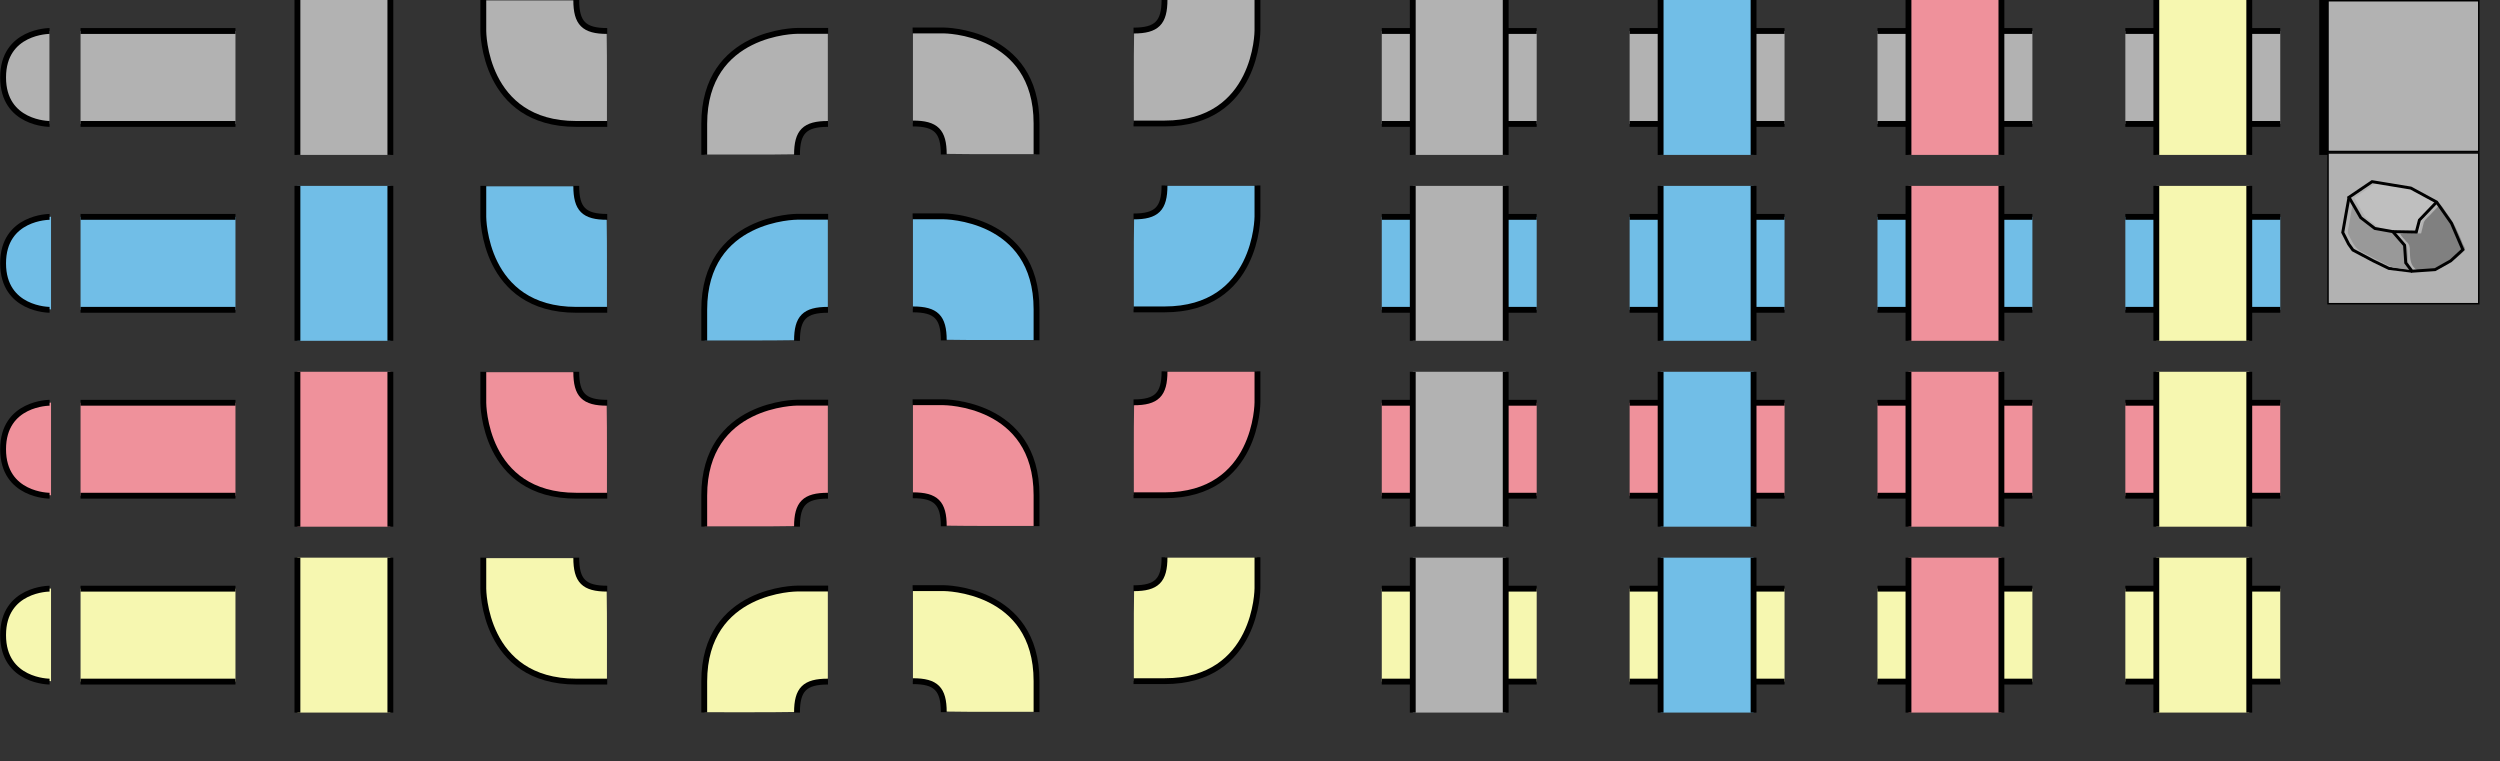 <?xml version="1.0" encoding="UTF-8" standalone="no"?>
<svg
   xmlns:dc="http://purl.org/dc/elements/1.1/"
   xmlns:cc="http://creativecommons.org/ns#"
   xmlns:rdf="http://www.w3.org/1999/02/22-rdf-syntax-ns#"
   xmlns:svg="http://www.w3.org/2000/svg"
   xmlns="http://www.w3.org/2000/svg"
   xmlns:sodipodi="http://sodipodi.sourceforge.net/DTD/sodipodi-0.dtd"
   xmlns:inkscape="http://www.inkscape.org/namespaces/inkscape"
   width="854mm"
   height="260mm"
   viewBox="0 0 854 260"
   version="1.1"
   id="svg1147"
   inkscape:version="1.0.2 (e86c870879, 2021-01-15, custom)"
   sodipodi:docname="sheet.svg"
   inkscape:export-filename="C:\Users\PC-AUREL\Documents\OTHER\diverese Programmfiles\Solar2D\pipe_game\inkscape\sheet.png"
   inkscape:export-xdpi="50.799999"
   inkscape:export-ydpi="50.799999">
  <rect x="0" y="0" width="854" height="260" fill="#333333" stroke="none"/>
  <defs
     id="defs1141">
    <inkscape:path-effect
       effect="skeletal"
       id="path-effect5046"
       is_visible="true"
       lpeversion="1"
       pattern="M 0,5 C 0,2.24 2.24,0 5,0 7.76,0 10,2.24 10,5 10,7.76 7.76,10 5,10 2.24,10 0,7.76 0,5 Z"
       copytype="single_stretched"
       prop_scale="1"
       scale_y_rel="false"
       spacing="0"
       normal_offset="0"
       tang_offset="0"
       prop_units="false"
       vertical_pattern="false"
       hide_knot="false"
       fuse_tolerance="0" />
    <inkscape:path-effect
       effect="skeletal"
       id="path-effect5042"
       is_visible="true"
       lpeversion="1"
       pattern="M 0,5 C 0,2.24 2.24,0 5,0 7.76,0 10,2.24 10,5 10,7.76 7.76,10 5,10 2.24,10 0,7.76 0,5 Z"
       copytype="single_stretched"
       prop_scale="1"
       scale_y_rel="false"
       spacing="0"
       normal_offset="0"
       tang_offset="0"
       prop_units="false"
       vertical_pattern="false"
       hide_knot="false"
       fuse_tolerance="0" />
    <inkscape:path-effect
       effect="skeletal"
       id="path-effect5038"
       is_visible="true"
       lpeversion="1"
       pattern="M 0,5 C 0,2.24 2.24,0 5,0 7.76,0 10,2.24 10,5 10,7.76 7.76,10 5,10 2.24,10 0,7.76 0,5 Z"
       copytype="single_stretched"
       prop_scale="1"
       scale_y_rel="false"
       spacing="0"
       normal_offset="0"
       tang_offset="0"
       prop_units="false"
       vertical_pattern="false"
       hide_knot="false"
       fuse_tolerance="0" />
    <inkscape:path-effect
       effect="skeletal"
       id="path-effect5034"
       is_visible="true"
       lpeversion="1"
       pattern="M 0,5 C 0,2.24 2.24,0 5,0 7.76,0 10,2.24 10,5 10,7.76 7.76,10 5,10 2.24,10 0,7.76 0,5 Z"
       copytype="single_stretched"
       prop_scale="1"
       scale_y_rel="false"
       spacing="0"
       normal_offset="0"
       tang_offset="0"
       prop_units="false"
       vertical_pattern="false"
       hide_knot="false"
       fuse_tolerance="0" />
  </defs>
  <sodipodi:namedview
     id="base"
     pagecolor="#ffffff"
     bordercolor="#666666"
     borderopacity="1.0"
     inkscape:pageopacity="0.0"
     inkscape:pageshadow="2"
     inkscape:zoom="0.69999999"
     inkscape:cx="2801.1224"
     inkscape:cy="336.90545"
     inkscape:document-units="mm"
     inkscape:current-layer="layer1"
     inkscape:document-rotation="0"
     showgrid="false"
     inkscape:window-width="1280"
     inkscape:window-height="658"
     inkscape:window-x="-6"
     inkscape:window-y="-6"
     inkscape:window-maximized="1">
    <inkscape:grid
       type="xygrid"
       id="grid1149" />
  </sodipodi:namedview>
  <g
     inkscape:groupmode="layer"
     id="layer3"
     inkscape:label="fill"
     style="display:inline">
    <rect
       style="display:inline;fill:#71bee7;fill-opacity:1;stroke:none;stroke-width:2;stroke-linejoin:round;stroke-miterlimit:4;stroke-dasharray:none"
       id="rect1724-1"
       width="52.917"
       height="31.75"
       x="27.517"
       y="74.083" />
    <rect
       style="display:inline;fill:#71bee7;fill-opacity:1;stroke:none;stroke-width:2;stroke-linejoin:round;stroke-miterlimit:4;stroke-dasharray:none"
       id="rect1724-0-0"
       width="52.917"
       height="31.75"
       x="-116.417"
       y="101.6"
       transform="rotate(-90)" />
    <path
       style="display:inline;fill:#71bee7;fill-opacity:1;fill-rule:nonzero;stroke:none;stroke-width:0.036;stroke-linejoin:round;stroke-miterlimit:4;stroke-dasharray:none"
       d="m 165.272,70.427 c 0.063,3.556 -0.14,7.167 0.805,10.636 1.478,6.724 4.617,13.309 9.968,17.8 4.9,4.318 11.456,6.426 17.904,6.774 4.459,0.111 8.92,0.081 13.379,0.103 -0.039,-10.323 0.088,-20.648 -0.092,-30.97 0.235,-0.851 -0.695,-0.546 -1.187,-0.653 -2.855,-0.17 -6.23,-0.75 -7.808,-3.438 -1.259,-2.116 -1.325,-4.649 -1.527,-7.034 -10.501,0 -21.002,0 -31.502,0 0.02,2.261 0.04,4.521 0.059,6.782 z"
       id="path1835-1" />
    <path
       style="display:inline;fill:#71bee7;fill-opacity:1;fill-rule:nonzero;stroke:none;stroke-width:0.036;stroke-linejoin:round;stroke-miterlimit:4;stroke-dasharray:none"
       d="m 276.008,74.239 c -3.556,0.063 -7.167,-0.14 -10.636,0.805 -6.724,1.478 -13.309,4.617 -17.8,9.968 -4.318,4.9 -6.426,11.456 -6.774,17.904 -0.111,4.459 -0.081,8.92 -0.103,13.379 10.323,-0.039 20.648,0.088 30.97,-0.092 0.851,0.235 0.546,-0.695 0.653,-1.187 0.17,-2.855 0.75,-6.23 3.438,-7.808 2.116,-1.259 4.649,-1.325 7.034,-1.527 0,-10.501 0,-21.002 0,-31.502 -2.261,0.02 -4.521,0.04 -6.782,0.059 z"
       id="path1835-7-8" />
    <path
       style="display:inline;fill:#71bee7;fill-opacity:1;fill-rule:nonzero;stroke:none;stroke-width:0.036;stroke-linejoin:round;stroke-miterlimit:4;stroke-dasharray:none"
       d="m 429.377,70.282 c -0.063,3.556 0.14,7.167 -0.805,10.636 -1.478,6.724 -4.617,13.309 -9.968,17.8 -4.9,4.318 -11.456,6.426 -17.904,6.774 -4.459,0.111 -8.92,0.081 -13.379,0.103 0.039,-10.323 -0.088,-20.648 0.092,-30.97 -0.235,-0.851 0.695,-0.546 1.187,-0.653 2.855,-0.17 6.23,-0.75 7.808,-3.438 1.259,-2.116 1.325,-4.649 1.527,-7.034 10.501,0 21.002,0 31.502,0 -0.02,2.261 -0.04,4.521 -0.059,6.782 z"
       id="path1835-6-4" />
    <path
       style="display:inline;fill:#71bee7;fill-opacity:1;fill-rule:nonzero;stroke:none;stroke-width:0.036;stroke-linejoin:round;stroke-miterlimit:4;stroke-dasharray:none"
       d="m 318.641,74.094 c 3.556,0.063 7.167,-0.14 10.636,0.805 6.724,1.478 13.309,4.617 17.8,9.968 4.318,4.9 6.426,11.456 6.774,17.904 0.111,4.459 0.081,8.92 0.103,13.379 -10.323,-0.039 -20.648,0.088 -30.97,-0.092 -0.851,0.235 -0.546,-0.695 -0.653,-1.187 -0.17,-2.855 -0.75,-6.23 -3.438,-7.808 -2.116,-1.259 -4.649,-1.325 -7.034,-1.527 0,-10.501 0,-21.002 0,-31.502 2.261,0.02 4.521,0.04 6.782,0.059 z"
       id="path1835-7-3-0" />
    <rect
       style="display:inline;fill:#71bee7;fill-opacity:1;stroke:none;stroke-width:0.894;stroke-linejoin:round;stroke-miterlimit:4;stroke-dasharray:none"
       id="rect1724-4-63"
       width="10.583"
       height="31.75"
       x="514.351"
       y="74.083" />
    <rect
       style="display:inline;fill:#ab984a;fill-opacity:0;stroke:none;stroke-width:1;stroke-linejoin:round;stroke-miterlimit:4;stroke-dasharray:none"
       id="rect1151-9-2"
       width="52.917"
       height="52.917"
       x="472.017"
       y="63.5" />
    <rect
       style="display:inline;fill:#b2b2b2;fill-opacity:1;stroke:none;stroke-width:2;stroke-linejoin:round;stroke-miterlimit:4;stroke-dasharray:none"
       id="rect1724-0-8-3"
       width="52.917"
       height="31.75"
       x="-116.417"
       y="482.601"
       transform="rotate(-90)" />
    <rect
       style="display:inline;fill:#71bee7;fill-opacity:1;stroke:none;stroke-width:0.894;stroke-linejoin:round;stroke-miterlimit:4;stroke-dasharray:none"
       id="rect1724-4-0-7"
       width="10.583"
       height="31.75"
       x="472.017"
       y="74.083" />
    <rect
       style="display:inline;fill:#71bee7;fill-opacity:1;stroke:none;stroke-width:0.894;stroke-linejoin:round;stroke-miterlimit:4;stroke-dasharray:none"
       id="rect1724-4-6-8"
       width="10.583"
       height="31.75"
       x="599.017"
       y="74.083" />
    <rect
       style="display:inline;fill:#71bee7;fill-opacity:1;stroke:none;stroke-width:2;stroke-linejoin:round;stroke-miterlimit:4;stroke-dasharray:none"
       id="rect1724-0-8-7-9"
       width="52.917"
       height="31.75"
       x="-116.417"
       y="567.267"
       transform="rotate(-90)" />
    <rect
       style="display:inline;fill:#71bee7;fill-opacity:1;stroke:none;stroke-width:0.894;stroke-linejoin:round;stroke-miterlimit:4;stroke-dasharray:none"
       id="rect1724-4-0-1-7"
       width="10.583"
       height="31.75"
       x="556.684"
       y="74.083" />
    <rect
       style="display:inline;fill:#71bee7;fill-opacity:1;stroke:none;stroke-width:0.894;stroke-linejoin:round;stroke-miterlimit:4;stroke-dasharray:none"
       id="rect1724-4-7-7"
       width="10.583"
       height="31.75"
       x="683.684"
       y="74.083" />
    <rect
       style="display:inline;fill:#ef919b;fill-opacity:1;stroke:none;stroke-width:2;stroke-linejoin:round;stroke-miterlimit:4;stroke-dasharray:none"
       id="rect1724-0-8-2-9"
       width="52.917"
       height="31.75"
       x="-116.417"
       y="651.934"
       transform="rotate(-90)" />
    <rect
       style="display:inline;fill:#71bee7;fill-opacity:1;stroke:none;stroke-width:0.894;stroke-linejoin:round;stroke-miterlimit:4;stroke-dasharray:none"
       id="rect1724-4-0-17-1"
       width="10.583"
       height="31.75"
       x="641.351"
       y="74.083" />
    <rect
       style="fill:#b2b2b2;fill-opacity:1;stroke:none;stroke-width:2;stroke-linejoin:round;stroke-miterlimit:4;stroke-dasharray:none"
       id="rect1724"
       width="52.917"
       height="31.75"
       x="27.517"
       y="10.583" />
    <rect
       style="fill:#b2b2b2;fill-opacity:1;stroke:none;stroke-width:2;stroke-linejoin:round;stroke-miterlimit:4;stroke-dasharray:none"
       id="rect1724-0"
       width="52.917"
       height="31.75"
       x="-52.917"
       y="101.6"
       transform="rotate(-90)" />
    <path
       style="fill:#b2b2b2;fill-opacity:1;fill-rule:nonzero;stroke:none;stroke-width:0.036;stroke-linejoin:round;stroke-miterlimit:4;stroke-dasharray:none"
       d="m 165.272,6.927 c 0.063,3.556 -0.14,7.167 0.805,10.636 1.478,6.724 4.617,13.309 9.968,17.8 4.9,4.318 11.456,6.426 17.904,6.774 4.459,0.111 8.92,0.081 13.379,0.103 -0.039,-10.323 0.088,-20.648 -0.092,-30.97 0.235,-0.851 -0.695,-0.546 -1.187,-0.653 -2.855,-0.17 -6.23,-0.75 -7.808,-3.438 -1.259,-2.116 -1.325,-4.649 -1.527,-7.034 -10.501,0 -21.002,0 -31.502,0 0.02,2.261 0.04,4.521 0.059,6.782 z"
       id="path1835" />
    <path
       style="fill:#b2b2b2;fill-opacity:1;fill-rule:nonzero;stroke:none;stroke-width:0.036;stroke-linejoin:round;stroke-miterlimit:4;stroke-dasharray:none"
       d="m 276.008,10.739 c -3.556,0.063 -7.167,-0.14 -10.636,0.805 -6.724,1.478 -13.309,4.617 -17.8,9.968 -4.318,4.9 -6.426,11.456 -6.774,17.904 -0.111,4.459 -0.081,8.92 -0.103,13.379 10.323,-0.039 20.648,0.088 30.97,-0.092 0.851,0.235 0.546,-0.695 0.653,-1.187 0.17,-2.855 0.75,-6.23 3.438,-7.808 2.116,-1.259 4.649,-1.325 7.034,-1.527 0,-10.501 0,-21.002 0,-31.502 -2.261,0.02 -4.521,0.04 -6.782,0.059 z"
       id="path1835-7" />
    <path
       style="fill:#b2b2b2;fill-opacity:1;fill-rule:nonzero;stroke:none;stroke-width:0.036;stroke-linejoin:round;stroke-miterlimit:4;stroke-dasharray:none"
       d="m 429.377,6.782 c -0.063,3.556 0.14,7.167 -0.805,10.636 -1.478,6.724 -4.617,13.309 -9.968,17.8 -4.9,4.318 -11.456,6.426 -17.904,6.774 -4.459,0.111 -8.92,0.081 -13.379,0.103 0.039,-10.323 -0.088,-20.648 0.092,-30.97 -0.235,-0.851 0.695,-0.546 1.187,-0.653 2.855,-0.17 6.23,-0.75 7.808,-3.438 1.259,-2.116 1.325,-4.649 1.527,-7.034 10.501,0 21.002,0 31.502,0 -0.02,2.261 -0.04,4.521 -0.059,6.782 z"
       id="path1835-6" />
    <path
       style="fill:#b2b2b2;fill-opacity:1;fill-rule:nonzero;stroke:none;stroke-width:0.036;stroke-linejoin:round;stroke-miterlimit:4;stroke-dasharray:none"
       d="m 318.641,10.594 c 3.556,0.063 7.167,-0.14 10.636,0.805 6.724,1.478 13.309,4.617 17.8,9.968 4.318,4.9 6.426,11.456 6.774,17.904 0.111,4.459 0.081,8.92 0.103,13.379 -10.323,-0.039 -20.648,0.088 -30.97,-0.092 -0.851,0.235 -0.546,-0.695 -0.653,-1.187 -0.17,-2.855 -0.75,-6.23 -3.438,-7.808 -2.116,-1.259 -4.649,-1.325 -7.034,-1.527 0,-10.501 0,-21.002 0,-31.502 2.261,0.02 4.521,0.04 6.782,0.059 z"
       id="path1835-7-3" />
    <rect
       style="fill:#b2b2b2;fill-opacity:1;stroke:none;stroke-width:0.894;stroke-linejoin:round;stroke-miterlimit:4;stroke-dasharray:none"
       id="rect1724-4"
       width="10.583"
       height="31.75"
       x="514.351"
       y="10.583" />
    <rect
       style="fill:#ab984a;fill-opacity:0;stroke:none;stroke-width:1;stroke-linejoin:round;stroke-miterlimit:4;stroke-dasharray:none"
       id="rect1151-9"
       width="52.917"
       height="52.917"
       x="472.017"
       y="1.2715658e-06" />
    <rect
       style="fill:#b2b2b2;fill-opacity:1;stroke:none;stroke-width:2;stroke-linejoin:round;stroke-miterlimit:4;stroke-dasharray:none"
       id="rect1724-0-8"
       width="52.917"
       height="31.75"
       x="-52.917"
       y="482.601"
       transform="rotate(-90)" />
    <rect
       style="fill:#b2b2b2;fill-opacity:1;stroke:none;stroke-width:0.894;stroke-linejoin:round;stroke-miterlimit:4;stroke-dasharray:none"
       id="rect1724-4-0"
       width="10.583"
       height="31.75"
       x="472.017"
       y="10.583" />
    <rect
       style="display:inline;fill:#b2b2b2;fill-opacity:1;stroke:none;stroke-width:0.894;stroke-linejoin:round;stroke-miterlimit:4;stroke-dasharray:none"
       id="rect1724-4-6"
       width="10.583"
       height="31.75"
       x="599.017"
       y="10.583" />
    <rect
       style="display:inline;fill:#71bee7;fill-opacity:1;stroke:none;stroke-width:2;stroke-linejoin:round;stroke-miterlimit:4;stroke-dasharray:none"
       id="rect1724-0-8-7"
       width="52.917"
       height="31.75"
       x="-52.917"
       y="567.267"
       transform="rotate(-90)" />
    <rect
       style="display:inline;fill:#b2b2b2;fill-opacity:1;stroke:none;stroke-width:0.894;stroke-linejoin:round;stroke-miterlimit:4;stroke-dasharray:none"
       id="rect1724-4-0-1"
       width="10.583"
       height="31.75"
       x="556.684"
       y="10.583" />
    <rect
       style="display:inline;fill:#b2b2b2;fill-opacity:1;stroke:none;stroke-width:0.894;stroke-linejoin:round;stroke-miterlimit:4;stroke-dasharray:none"
       id="rect1724-4-7"
       width="10.583"
       height="31.75"
       x="683.684"
       y="10.583" />
    <rect
       style="display:inline;fill:#ef919b;fill-opacity:1;stroke:none;stroke-width:2;stroke-linejoin:round;stroke-miterlimit:4;stroke-dasharray:none"
       id="rect1724-0-8-2"
       width="52.917"
       height="31.75"
       x="-52.917"
       y="651.934"
       transform="rotate(-90)" />
    <rect
       style="display:inline;fill:#b2b2b2;fill-opacity:1;stroke:none;stroke-width:0.894;stroke-linejoin:round;stroke-miterlimit:4;stroke-dasharray:none"
       id="rect1724-4-0-17"
       width="10.583"
       height="31.75"
       x="641.351"
       y="10.583" />
    <rect
       style="display:inline;fill:#f6f7b0;fill-opacity:1;stroke:none;stroke-width:2;stroke-linejoin:round;stroke-miterlimit:4;stroke-dasharray:none"
       id="rect1724-1-9"
       width="52.917"
       height="31.75"
       x="27.517"
       y="201.082" />
    <rect
       style="display:inline;fill:#f6f7b0;fill-opacity:1;stroke:none;stroke-width:2;stroke-linejoin:round;stroke-miterlimit:4;stroke-dasharray:none"
       id="rect1724-0-0-3"
       width="52.917"
       height="31.75"
       x="-243.415"
       y="101.6"
       transform="rotate(-90)" />
    <path
       style="display:inline;fill:#f6f7b0;fill-opacity:1;fill-rule:nonzero;stroke:none;stroke-width:0.036;stroke-linejoin:round;stroke-miterlimit:4;stroke-dasharray:none"
       d="m 165.273,197.428 c 0.063,3.556 -0.14,7.167 0.805,10.636 1.478,6.724 4.617,13.309 9.969,17.8 4.9,4.318 11.456,6.426 17.904,6.774 4.459,0.111 8.92,0.081 13.379,0.103 -0.039,-10.323 0.088,-20.648 -0.092,-30.97 0.235,-0.851 -0.695,-0.546 -1.187,-0.652 -2.855,-0.17 -6.23,-0.75 -7.808,-3.438 -1.259,-2.116 -1.325,-4.649 -1.527,-7.034 -10.501,0 -21.002,0 -31.502,0 0.02,2.261 0.04,4.521 0.059,6.782 z"
       id="path1835-1-7" />
    <path
       style="display:inline;fill:#f6f7b0;fill-opacity:1;fill-rule:nonzero;stroke:none;stroke-width:0.036;stroke-linejoin:round;stroke-miterlimit:4;stroke-dasharray:none"
       d="m 276.008,201.239 c -3.556,0.063 -7.167,-0.14 -10.636,0.805 -6.724,1.478 -13.309,4.617 -17.8,9.969 -4.318,4.9 -6.426,11.456 -6.774,17.904 -0.111,4.459 -0.081,8.92 -0.103,13.38 10.323,-0.039 20.648,0.088 30.97,-0.092 0.851,0.235 0.546,-0.695 0.653,-1.187 0.17,-2.855 0.75,-6.23 3.438,-7.808 2.116,-1.259 4.649,-1.325 7.034,-1.527 0,-10.501 0,-21.002 0,-31.502 -2.261,0.02 -4.521,0.04 -6.782,0.059 z"
       id="path1835-7-8-9" />
    <path
       style="display:inline;fill:#f6f7b0;fill-opacity:1;fill-rule:nonzero;stroke:none;stroke-width:0.036;stroke-linejoin:round;stroke-miterlimit:4;stroke-dasharray:none"
       d="m 429.377,197.283 c -0.063,3.556 0.14,7.167 -0.805,10.636 -1.478,6.724 -4.617,13.309 -9.968,17.8 -4.9,4.318 -11.456,6.426 -17.904,6.774 -4.459,0.111 -8.92,0.081 -13.379,0.103 0.039,-10.323 -0.088,-20.648 0.092,-30.97 -0.235,-0.851 0.695,-0.546 1.187,-0.653 2.855,-0.17 6.23,-0.75 7.808,-3.438 1.259,-2.116 1.325,-4.649 1.527,-7.034 10.501,0 21.002,0 31.502,0 -0.02,2.261 -0.04,4.521 -0.059,6.782 z"
       id="path1835-6-4-9" />
    <path
       style="display:inline;fill:#f6f7b0;fill-opacity:1;fill-rule:nonzero;stroke:none;stroke-width:0.036;stroke-linejoin:round;stroke-miterlimit:4;stroke-dasharray:none"
       d="m 318.642,201.094 c 3.556,0.063 7.167,-0.14 10.636,0.805 6.724,1.478 13.309,4.617 17.8,9.969 4.318,4.9 6.426,11.456 6.774,17.904 0.111,4.459 0.081,8.92 0.103,13.38 -10.323,-0.039 -20.648,0.088 -30.97,-0.092 -0.851,0.235 -0.546,-0.695 -0.653,-1.187 -0.17,-2.855 -0.75,-6.23 -3.438,-7.808 -2.116,-1.259 -4.649,-1.325 -7.034,-1.527 0,-10.501 0,-21.002 0,-31.502 2.261,0.02 4.521,0.04 6.782,0.059 z"
       id="path1835-7-3-0-8" />
    <rect
       style="display:inline;fill:#f6f7b0;fill-opacity:1;stroke:none;stroke-width:0.894;stroke-linejoin:round;stroke-miterlimit:4;stroke-dasharray:none"
       id="rect1724-4-63-8"
       width="10.583"
       height="31.75"
       x="514.351"
       y="201.082" />
    <rect
       style="display:inline;fill:#ab984a;fill-opacity:0;stroke:none;stroke-width:1;stroke-linejoin:round;stroke-miterlimit:4;stroke-dasharray:none"
       id="rect1151-9-2-9"
       width="52.917"
       height="52.917"
       x="472.018"
       y="190.499" />
    <rect
       style="display:inline;fill:#b2b2b2;fill-opacity:1;stroke:none;stroke-width:2;stroke-linejoin:round;stroke-miterlimit:4;stroke-dasharray:none"
       id="rect1724-0-8-3-1"
       width="52.917"
       height="31.75"
       x="-243.415"
       y="482.601"
       transform="rotate(-90)" />
    <rect
       style="display:inline;fill:#f6f7b0;fill-opacity:1;stroke:none;stroke-width:0.894;stroke-linejoin:round;stroke-miterlimit:4;stroke-dasharray:none"
       id="rect1724-4-0-7-2"
       width="10.583"
       height="31.75"
       x="472.018"
       y="201.082" />
    <rect
       style="display:inline;fill:#f6f7b0;fill-opacity:1;stroke:none;stroke-width:0.894;stroke-linejoin:round;stroke-miterlimit:4;stroke-dasharray:none"
       id="rect1724-4-6-8-3"
       width="10.583"
       height="31.75"
       x="599.018"
       y="201.082" />
    <rect
       style="display:inline;fill:#71bee7;fill-opacity:1;stroke:none;stroke-width:2;stroke-linejoin:round;stroke-miterlimit:4;stroke-dasharray:none"
       id="rect1724-0-8-7-9-4"
       width="52.917"
       height="31.75"
       x="-243.415"
       y="567.268"
       transform="rotate(-90)" />
    <rect
       style="display:inline;fill:#f6f7b0;fill-opacity:1;stroke:none;stroke-width:0.894;stroke-linejoin:round;stroke-miterlimit:4;stroke-dasharray:none"
       id="rect1724-4-0-1-7-5"
       width="10.583"
       height="31.75"
       x="556.685"
       y="201.082" />
    <rect
       style="display:inline;fill:#f6f7b0;fill-opacity:1;stroke:none;stroke-width:0.894;stroke-linejoin:round;stroke-miterlimit:4;stroke-dasharray:none"
       id="rect1724-4-7-7-2"
       width="10.583"
       height="31.75"
       x="683.685"
       y="201.082" />
    <rect
       style="display:inline;fill:#ef919b;fill-opacity:1;stroke:none;stroke-width:2;stroke-linejoin:round;stroke-miterlimit:4;stroke-dasharray:none"
       id="rect1724-0-8-2-9-8"
       width="52.917"
       height="31.75"
       x="-243.415"
       y="651.935"
       transform="rotate(-90)" />
    <rect
       style="display:inline;fill:#f6f7b0;fill-opacity:1;stroke:none;stroke-width:0.894;stroke-linejoin:round;stroke-miterlimit:4;stroke-dasharray:none"
       id="rect1724-4-0-17-1-2"
       width="10.583"
       height="31.75"
       x="641.351"
       y="201.082" />
    <rect
       style="display:inline;fill:#ef919b;fill-opacity:1;stroke:none;stroke-width:2;stroke-linejoin:round;stroke-miterlimit:4;stroke-dasharray:none"
       id="rect1724-5"
       width="52.917"
       height="31.75"
       x="27.517"
       y="137.583" />
    <rect
       style="display:inline;fill:#ef919b;fill-opacity:1;stroke:none;stroke-width:2;stroke-linejoin:round;stroke-miterlimit:4;stroke-dasharray:none"
       id="rect1724-0-6"
       width="52.917"
       height="31.75"
       x="-179.916"
       y="101.6"
       transform="rotate(-90)" />
    <path
       style="display:inline;fill:#ef919b;fill-opacity:1;fill-rule:nonzero;stroke:none;stroke-width:0.036;stroke-linejoin:round;stroke-miterlimit:4;stroke-dasharray:none"
       d="m 165.273,133.927 c 0.063,3.556 -0.14,7.167 0.805,10.636 1.478,6.724 4.617,13.309 9.969,17.8 4.9,4.318 11.456,6.426 17.904,6.774 4.459,0.111 8.92,0.081 13.379,0.103 -0.039,-10.323 0.088,-20.648 -0.092,-30.97 0.235,-0.851 -0.695,-0.546 -1.187,-0.653 -2.855,-0.17 -6.23,-0.75 -7.808,-3.438 -1.259,-2.116 -1.325,-4.649 -1.527,-7.034 -10.501,0 -21.002,0 -31.502,0 0.02,2.261 0.04,4.521 0.059,6.782 z"
       id="path1835-79" />
    <path
       style="display:inline;fill:#ef919b;fill-opacity:1;fill-rule:nonzero;stroke:none;stroke-width:0.036;stroke-linejoin:round;stroke-miterlimit:4;stroke-dasharray:none"
       d="m 276.008,137.739 c -3.556,0.063 -7.167,-0.14 -10.636,0.805 -6.724,1.478 -13.309,4.617 -17.8,9.969 -4.318,4.9 -6.426,11.456 -6.774,17.904 -0.111,4.459 -0.081,8.92 -0.103,13.379 10.323,-0.039 20.648,0.088 30.97,-0.092 0.851,0.235 0.546,-0.695 0.653,-1.187 0.17,-2.855 0.75,-6.23 3.438,-7.808 2.116,-1.259 4.649,-1.325 7.034,-1.527 0,-10.501 0,-21.002 0,-31.502 -2.261,0.02 -4.521,0.04 -6.782,0.059 z"
       id="path1835-7-7" />
    <path
       style="display:inline;fill:#ef919b;fill-opacity:1;fill-rule:nonzero;stroke:none;stroke-width:0.036;stroke-linejoin:round;stroke-miterlimit:4;stroke-dasharray:none"
       d="m 429.377,133.782 c -0.063,3.556 0.14,7.167 -0.805,10.636 -1.478,6.724 -4.617,13.309 -9.968,17.8 -4.9,4.318 -11.456,6.426 -17.904,6.774 -4.459,0.111 -8.92,0.081 -13.379,0.103 0.039,-10.323 -0.088,-20.648 0.092,-30.97 -0.235,-0.851 0.695,-0.546 1.187,-0.653 2.855,-0.17 6.23,-0.75 7.808,-3.438 1.259,-2.116 1.325,-4.649 1.527,-7.034 10.501,0 21.002,0 31.502,0 -0.02,2.261 -0.04,4.521 -0.059,6.782 z"
       id="path1835-6-9" />
    <path
       style="display:inline;fill:#ef919b;fill-opacity:1;fill-rule:nonzero;stroke:none;stroke-width:0.036;stroke-linejoin:round;stroke-miterlimit:4;stroke-dasharray:none"
       d="m 318.642,137.594 c 3.556,0.063 7.167,-0.14 10.636,0.805 6.724,1.478 13.309,4.617 17.8,9.969 4.318,4.9 6.426,11.456 6.774,17.904 0.111,4.459 0.081,8.92 0.103,13.379 -10.323,-0.039 -20.648,0.088 -30.97,-0.092 -0.851,0.235 -0.546,-0.695 -0.653,-1.187 -0.17,-2.855 -0.75,-6.23 -3.438,-7.808 -2.116,-1.259 -4.649,-1.325 -7.034,-1.527 0,-10.501 0,-21.002 0,-31.502 2.261,0.02 4.521,0.04 6.782,0.059 z"
       id="path1835-7-3-3" />
    <rect
       style="display:inline;fill:#ef919b;fill-opacity:1;stroke:none;stroke-width:0.894;stroke-linejoin:round;stroke-miterlimit:4;stroke-dasharray:none"
       id="rect1724-4-8"
       width="10.583"
       height="31.75"
       x="514.351"
       y="137.583" />
    <rect
       style="display:inline;fill:#ab984a;fill-opacity:0;stroke:none;stroke-width:1;stroke-linejoin:round;stroke-miterlimit:4;stroke-dasharray:none"
       id="rect1151-9-3"
       width="52.917"
       height="52.917"
       x="472.018"
       y="127" />
    <rect
       style="display:inline;fill:#b2b2b2;fill-opacity:1;stroke:none;stroke-width:2;stroke-linejoin:round;stroke-miterlimit:4;stroke-dasharray:none"
       id="rect1724-0-8-5"
       width="52.917"
       height="31.75"
       x="-179.916"
       y="482.601"
       transform="rotate(-90)" />
    <rect
       style="display:inline;fill:#ef919b;fill-opacity:1;stroke:none;stroke-width:0.894;stroke-linejoin:round;stroke-miterlimit:4;stroke-dasharray:none"
       id="rect1724-4-0-2"
       width="10.583"
       height="31.75"
       x="472.018"
       y="137.583" />
    <rect
       style="display:inline;fill:#ef919b;fill-opacity:1;stroke:none;stroke-width:0.894;stroke-linejoin:round;stroke-miterlimit:4;stroke-dasharray:none"
       id="rect1724-4-6-2"
       width="10.583"
       height="31.75"
       x="599.018"
       y="137.583" />
    <rect
       style="display:inline;fill:#71bee7;fill-opacity:1;stroke:none;stroke-width:2;stroke-linejoin:round;stroke-miterlimit:4;stroke-dasharray:none"
       id="rect1724-0-8-7-7"
       width="52.917"
       height="31.75"
       x="-179.916"
       y="567.268"
       transform="rotate(-90)" />
    <rect
       style="display:inline;fill:#ef919b;fill-opacity:1;stroke:none;stroke-width:0.894;stroke-linejoin:round;stroke-miterlimit:4;stroke-dasharray:none"
       id="rect1724-4-0-1-1"
       width="10.583"
       height="31.75"
       x="556.685"
       y="137.583" />
    <rect
       style="display:inline;fill:#ef919b;fill-opacity:1;stroke:none;stroke-width:0.894;stroke-linejoin:round;stroke-miterlimit:4;stroke-dasharray:none"
       id="rect1724-4-7-3"
       width="10.583"
       height="31.75"
       x="683.685"
       y="137.583" />
    <rect
       style="display:inline;fill:#ef919b;fill-opacity:1;stroke:none;stroke-width:2;stroke-linejoin:round;stroke-miterlimit:4;stroke-dasharray:none"
       id="rect1724-0-8-2-92"
       width="52.917"
       height="31.75"
       x="-179.916"
       y="651.935"
       transform="rotate(-90)" />
    <rect
       style="display:inline;fill:#ef919b;fill-opacity:1;stroke:none;stroke-width:0.894;stroke-linejoin:round;stroke-miterlimit:4;stroke-dasharray:none"
       id="rect1724-4-0-17-2"
       width="10.583"
       height="31.75"
       x="641.351"
       y="137.583" />
    <rect
       style="display:inline;fill:#71bee7;fill-opacity:1;stroke:none;stroke-width:0.894;stroke-linejoin:round;stroke-miterlimit:4;stroke-dasharray:none"
       id="rect1724-4-7-7-0"
       width="10.583"
       height="31.75"
       x="768.351"
       y="74.083" />
    <rect
       style="display:inline;fill:#f6f7b0;fill-opacity:1;stroke:none;stroke-width:2;stroke-linejoin:round;stroke-miterlimit:4;stroke-dasharray:none"
       id="rect1724-0-8-2-9-3"
       width="52.917"
       height="31.75"
       x="-116.417"
       y="736.601"
       transform="rotate(-90)" />
    <rect
       style="display:inline;fill:#71bee7;fill-opacity:1;stroke:none;stroke-width:0.894;stroke-linejoin:round;stroke-miterlimit:4;stroke-dasharray:none"
       id="rect1724-4-0-17-1-3"
       width="10.583"
       height="31.75"
       x="726.017"
       y="74.083" />
    <rect
       style="display:inline;fill:#b2b2b2;fill-opacity:1;stroke:none;stroke-width:0.894;stroke-linejoin:round;stroke-miterlimit:4;stroke-dasharray:none"
       id="rect1724-4-7-1"
       width="10.583"
       height="31.75"
       x="768.351"
       y="10.583" />
    <rect
       style="display:inline;fill:#f6f7b0;fill-opacity:1;stroke:none;stroke-width:2;stroke-linejoin:round;stroke-miterlimit:4;stroke-dasharray:none"
       id="rect1724-0-8-2-5"
       width="52.917"
       height="31.75"
       x="-52.917"
       y="736.601"
       transform="rotate(-90)" />
    <rect
       style="display:inline;fill:#b2b2b2;fill-opacity:1;stroke:none;stroke-width:0.894;stroke-linejoin:round;stroke-miterlimit:4;stroke-dasharray:none"
       id="rect1724-4-0-17-8"
       width="10.583"
       height="31.75"
       x="726.017"
       y="10.583" />
    <rect
       style="display:inline;fill:#f6f7b0;fill-opacity:1;stroke:none;stroke-width:0.894;stroke-linejoin:round;stroke-miterlimit:4;stroke-dasharray:none"
       id="rect1724-4-7-7-2-6"
       width="10.583"
       height="31.75"
       x="768.351"
       y="201.083" />
    <rect
       style="display:inline;fill:#f6f7b0;fill-opacity:1;stroke:none;stroke-width:2;stroke-linejoin:round;stroke-miterlimit:4;stroke-dasharray:none"
       id="rect1724-0-8-2-9-8-5"
       width="52.917"
       height="31.75"
       x="-243.415"
       y="736.601"
       transform="rotate(-90)" />
    <rect
       style="display:inline;fill:#f6f7b0;fill-opacity:1;stroke:none;stroke-width:0.894;stroke-linejoin:round;stroke-miterlimit:4;stroke-dasharray:none"
       id="rect1724-4-0-17-1-2-5"
       width="10.583"
       height="31.75"
       x="726.018"
       y="201.083" />
    <rect
       style="display:inline;fill:#ef919b;fill-opacity:1;stroke:none;stroke-width:0.894;stroke-linejoin:round;stroke-miterlimit:4;stroke-dasharray:none"
       id="rect1724-4-7-3-6"
       width="10.583"
       height="31.75"
       x="768.351"
       y="137.583" />
    <rect
       style="display:inline;fill:#f6f7b0;fill-opacity:1;stroke:none;stroke-width:2;stroke-linejoin:round;stroke-miterlimit:4;stroke-dasharray:none"
       id="rect1724-0-8-2-92-7"
       width="52.917"
       height="31.75"
       x="-179.916"
       y="736.601"
       transform="rotate(-90)" />
    <rect
       style="display:inline;fill:#ef919b;fill-opacity:1;stroke:none;stroke-width:0.894;stroke-linejoin:round;stroke-miterlimit:4;stroke-dasharray:none"
       id="rect1724-4-0-17-2-7"
       width="10.583"
       height="31.75"
       x="726.018"
       y="137.583" />
    <path
       style="fill:#b2b2b2;fill-opacity:1;fill-rule:nonzero;stroke:none;stroke-width:0.036;stroke-linejoin:round;stroke-miterlimit:4;stroke-dasharray:none"
       d="m 16.388,10.669 c -4.295,0.356 -8.695,1.908 -11.628,5.188 -2.722,2.942 -3.74,7.09 -3.592,11.017 -0.057,4.176 1.467,8.503 4.686,11.274 3.033,2.638 7.062,3.909 11.03,4.128 0,-10.554 0,-21.108 0,-31.662 -0.165,0.018 -0.331,0.037 -0.496,0.055 z"
       id="path5052" />
    <path
       style="display:inline;fill:#71bee7;fill-opacity:1;fill-rule:nonzero;stroke:none;stroke-width:0.036;stroke-linejoin:round;stroke-miterlimit:4;stroke-dasharray:none"
       d="m 16.933,74.083 c -4.295,0.356 -8.695,1.908 -11.628,5.188 -2.722,2.942 -3.74,7.09 -3.592,11.017 -0.057,4.176 1.467,8.503 4.686,11.274 3.033,2.638 7.062,3.909 11.03,4.128 0,-10.554 0,-21.108 0,-31.662 -0.165,0.018 -0.331,0.037 -0.496,0.055 z"
       id="path5052-9" />
    <path
       style="display:inline;fill:#ef919b;fill-opacity:1;fill-rule:nonzero;stroke:none;stroke-width:0.036;stroke-linejoin:round;stroke-miterlimit:4;stroke-dasharray:none"
       d="m 16.933,137.583 c -4.295,0.356 -8.695,1.908 -11.628,5.188 -2.722,2.942 -3.74,7.09 -3.592,11.017 -0.057,4.176 1.467,8.503 4.686,11.274 3.033,2.638 7.062,3.909 11.03,4.128 0,-10.554 0,-21.108 0,-31.662 -0.165,0.018 -0.331,0.037 -0.496,0.055 z"
       id="path5052-8" />
    <path
       style="display:inline;fill:#f6f7b0;fill-opacity:1;fill-rule:nonzero;stroke:none;stroke-width:0.036;stroke-linejoin:round;stroke-miterlimit:4;stroke-dasharray:none"
       d="m 16.933,201.083 c -4.295,0.356 -8.695,1.908 -11.628,5.188 -2.722,2.942 -3.74,7.09 -3.592,11.017 -0.057,4.176 1.467,8.503 4.686,11.274 3.033,2.638 7.062,3.909 11.03,4.128 0,-10.554 0,-21.108 0,-31.662 -0.165,0.018 -0.331,0.037 -0.496,0.055 z"
       id="path5052-1" />
  </g>
  <g
     inkscape:label="Lines"
     inkscape:groupmode="layer"
     id="layer1"
     style="display:inline">
    <rect
       style="fill:#ab984a;fill-opacity:0;stroke:none;stroke-width:1;stroke-linejoin:round;stroke-miterlimit:4;stroke-dasharray:none"
       id="rect1151"
       width="52.917"
       height="52.917"
       x="27.517"
       y="0" />
    <path
       style="fill:none;stroke:#000000;stroke-width:2;stroke-linecap:butt;stroke-linejoin:miter;stroke-miterlimit:4;stroke-dasharray:none;stroke-opacity:1"
       d="m 27.517,10.583 c 52.917,0 52.917,0 52.917,0"
       id="path1716" />
    <path
       style="fill:none;stroke:#000000;stroke-width:2;stroke-linecap:butt;stroke-linejoin:miter;stroke-miterlimit:4;stroke-dasharray:none;stroke-opacity:1"
       d="M 27.517,42.333 H 80.433"
       id="path1720" />
    <path
       style="fill:none;stroke:#000000;stroke-width:2;stroke-linecap:butt;stroke-linejoin:miter;stroke-miterlimit:4;stroke-dasharray:none;stroke-opacity:1"
       d="m 133.35,2.8764648e-6 c 0,52.917 0,52.917 0,52.917"
       id="path1716-7" />
    <path
       style="fill:none;stroke:#000000;stroke-width:2;stroke-linecap:butt;stroke-linejoin:miter;stroke-miterlimit:4;stroke-dasharray:none;stroke-opacity:1"
       d="m 101.6,52.917 c 0,-52.917 0,-52.917 0,-52.917"
       id="path1716-4" />
    <path
       style="fill:none;stroke:#000000;stroke-width:2;stroke-linecap:butt;stroke-linejoin:miter;stroke-miterlimit:4;stroke-dasharray:none;stroke-opacity:1"
       d="m 196.85,0 c 1e-5,7.938 2.646,10.583 10.583,10.583 v 0"
       id="path1803"
       sodipodi:nodetypes="ccc" />
    <path
       style="fill:none;stroke:#000000;stroke-width:2;stroke-linecap:butt;stroke-linejoin:miter;stroke-miterlimit:4;stroke-dasharray:none;stroke-opacity:1"
       d="m 165.1,0 v 10.583 c 0,0 0,31.75 31.75,31.75 h 10.583"
       id="path1795"
       sodipodi:nodetypes="ccsc" />
    <path
       style="fill:none;stroke:#000000;stroke-width:2;stroke-linecap:butt;stroke-linejoin:miter;stroke-miterlimit:4;stroke-dasharray:none;stroke-opacity:1"
       d="m 282.84,42.333 c -7.938,10e-6 -10.583,2.646 -10.583,10.583 v 0"
       id="path1803-1"
       sodipodi:nodetypes="ccc" />
    <path
       style="fill:none;stroke:#000000;stroke-width:2;stroke-linecap:butt;stroke-linejoin:miter;stroke-miterlimit:4;stroke-dasharray:none;stroke-opacity:1"
       d="m 282.901,10.549 h -10.583 c 0,0 -31.75,0 -31.75,31.75 v 10.583"
       id="path1795-1"
       sodipodi:nodetypes="ccsc" />
    <path
       style="fill:none;stroke:#000000;stroke-width:2;stroke-linecap:butt;stroke-linejoin:miter;stroke-miterlimit:4;stroke-dasharray:none;stroke-opacity:1"
       d="m 397.799,-0.145 c -10e-6,7.938 -2.646,10.583 -10.583,10.583 v 0"
       id="path1803-7"
       sodipodi:nodetypes="ccc" />
    <path
       style="fill:none;stroke:#000000;stroke-width:2;stroke-linecap:butt;stroke-linejoin:miter;stroke-miterlimit:4;stroke-dasharray:none;stroke-opacity:1"
       d="m 429.549,-0.145 v 10.583 c 0,0 0,31.75 -31.75,31.75 h -10.583"
       id="path1795-6"
       sodipodi:nodetypes="ccsc" />
    <path
       style="fill:none;stroke:#000000;stroke-width:2;stroke-linecap:butt;stroke-linejoin:miter;stroke-miterlimit:4;stroke-dasharray:none;stroke-opacity:1"
       d="m 311.809,42.188 c 7.938,10e-6 10.583,2.646 10.583,10.583 v 0"
       id="path1803-1-2"
       sodipodi:nodetypes="ccc" />
    <path
       style="fill:none;stroke:#000000;stroke-width:2;stroke-linecap:butt;stroke-linejoin:miter;stroke-miterlimit:4;stroke-dasharray:none;stroke-opacity:1"
       d="m 311.748,10.404 h 10.583 c 0,0 31.75,0 31.75,31.75 v 10.583"
       id="path1795-1-9"
       sodipodi:nodetypes="ccsc" />
    <path
       style="fill:none;stroke:#000000;stroke-width:2;stroke-linecap:butt;stroke-linejoin:miter;stroke-miterlimit:4;stroke-dasharray:none;stroke-opacity:1"
       d="m 482.6,52.917 c 0,-52.917 0,-52.917 0,-52.917"
       id="path1716-4-1" />
    <path
       style="fill:none;stroke:#000000;stroke-width:2;stroke-linecap:butt;stroke-linejoin:miter;stroke-miterlimit:4;stroke-dasharray:none;stroke-opacity:1"
       d="m 514.35,1.3172526e-5 c 0,52.917 0,52.917 0,52.917"
       id="path1716-7-0" />
    <path
       style="fill:none;stroke:#000000;stroke-width:2;stroke-linecap:butt;stroke-linejoin:miter;stroke-miterlimit:4;stroke-dasharray:none;stroke-opacity:1"
       d="m 472.017,10.583 h 10.583 v 0"
       id="path3330" />
    <path
       style="fill:none;stroke:#000000;stroke-width:2;stroke-linecap:butt;stroke-linejoin:miter;stroke-miterlimit:4;stroke-dasharray:none;stroke-opacity:1"
       d="m 514.35,10.583 h 10.583 v 0"
       id="path3330-6" />
    <path
       style="fill:none;stroke:#000000;stroke-width:2;stroke-linecap:butt;stroke-linejoin:miter;stroke-miterlimit:4;stroke-dasharray:none;stroke-opacity:1"
       d="m 514.35,42.333 h 10.583 v 0"
       id="path3330-8" />
    <path
       style="fill:none;stroke:#000000;stroke-width:2;stroke-linecap:butt;stroke-linejoin:miter;stroke-miterlimit:4;stroke-dasharray:none;stroke-opacity:1"
       d="m 472.017,42.333 h 10.583 v 0"
       id="path3330-3" />
    <rect
       style="display:inline;fill:#ab984a;fill-opacity:0;stroke:none;stroke-width:1;stroke-linejoin:round;stroke-miterlimit:4;stroke-dasharray:none"
       id="rect1151-9-6"
       width="52.917"
       height="52.917"
       x="556.684"
       y="1.2715658e-06" />
    <rect
       style="display:inline;fill:#ab984a;fill-opacity:0;stroke:none;stroke-width:1;stroke-linejoin:round;stroke-miterlimit:4;stroke-dasharray:none"
       id="rect1151-9-8"
       width="52.917"
       height="52.917"
       x="641.351"
       y="1.6048991e-06" />
    <path
       style="display:inline;fill:none;stroke:#000000;stroke-width:2;stroke-linecap:butt;stroke-linejoin:miter;stroke-miterlimit:4;stroke-dasharray:none;stroke-opacity:1"
       d="m 567.267,52.917 c 0,-52.917 0,-52.917 0,-52.917"
       id="path1716-4-1-2" />
    <path
       style="display:inline;fill:none;stroke:#000000;stroke-width:2;stroke-linecap:butt;stroke-linejoin:miter;stroke-miterlimit:4;stroke-dasharray:none;stroke-opacity:1"
       d="m 599.017,1.3333333e-5 c 0,52.917 0,52.917 0,52.917"
       id="path1716-7-0-3" />
    <path
       style="display:inline;fill:none;stroke:#000000;stroke-width:2;stroke-linecap:butt;stroke-linejoin:miter;stroke-miterlimit:4;stroke-dasharray:none;stroke-opacity:1"
       d="m 556.684,10.583 h 10.583 v 0"
       id="path3330-88" />
    <path
       style="display:inline;fill:none;stroke:#000000;stroke-width:2;stroke-linecap:butt;stroke-linejoin:miter;stroke-miterlimit:4;stroke-dasharray:none;stroke-opacity:1"
       d="m 599.017,10.583 h 10.583 v 0"
       id="path3330-6-2" />
    <path
       style="display:inline;fill:none;stroke:#000000;stroke-width:2;stroke-linecap:butt;stroke-linejoin:miter;stroke-miterlimit:4;stroke-dasharray:none;stroke-opacity:1"
       d="m 599.017,42.333 h 10.583 v 0"
       id="path3330-8-2" />
    <path
       style="display:inline;fill:none;stroke:#000000;stroke-width:2;stroke-linecap:butt;stroke-linejoin:miter;stroke-miterlimit:4;stroke-dasharray:none;stroke-opacity:1"
       d="m 556.684,42.333 h 10.583 v 0"
       id="path3330-3-9" />
    <path
       style="display:inline;fill:none;stroke:#000000;stroke-width:2;stroke-linecap:butt;stroke-linejoin:miter;stroke-miterlimit:4;stroke-dasharray:none;stroke-opacity:1"
       d="m 651.934,52.917 c 0,-52.917 0,-52.917 0,-52.917"
       id="path1716-4-1-0" />
    <path
       style="display:inline;fill:none;stroke:#000000;stroke-width:2;stroke-linecap:butt;stroke-linejoin:miter;stroke-miterlimit:4;stroke-dasharray:none;stroke-opacity:1"
       d="m 683.684,1.3505859e-5 c 0,52.917 0,52.917 0,52.917"
       id="path1716-7-0-7" />
    <path
       style="display:inline;fill:none;stroke:#000000;stroke-width:2;stroke-linecap:butt;stroke-linejoin:miter;stroke-miterlimit:4;stroke-dasharray:none;stroke-opacity:1"
       d="m 641.35,10.583 h 10.583 v 0"
       id="path3330-36" />
    <path
       style="display:inline;fill:none;stroke:#000000;stroke-width:2;stroke-linecap:butt;stroke-linejoin:miter;stroke-miterlimit:4;stroke-dasharray:none;stroke-opacity:1"
       d="m 683.684,10.583 h 10.583 v 0"
       id="path3330-6-8" />
    <path
       style="display:inline;fill:none;stroke:#000000;stroke-width:2;stroke-linecap:butt;stroke-linejoin:miter;stroke-miterlimit:4;stroke-dasharray:none;stroke-opacity:1"
       d="m 683.684,42.333 h 10.583 v 0"
       id="path3330-8-5" />
    <path
       style="display:inline;fill:none;stroke:#000000;stroke-width:2;stroke-linecap:butt;stroke-linejoin:miter;stroke-miterlimit:4;stroke-dasharray:none;stroke-opacity:1"
       d="m 641.35,42.333 h 10.583 v 0"
       id="path3330-3-5" />
    <rect
       style="display:inline;fill:#ab984a;fill-opacity:0;stroke:none;stroke-width:1;stroke-linejoin:round;stroke-miterlimit:4;stroke-dasharray:none"
       id="rect1151-7"
       width="52.917"
       height="52.917"
       x="27.517"
       y="63.5" />
    <path
       style="display:inline;fill:none;stroke:#000000;stroke-width:2;stroke-linecap:butt;stroke-linejoin:miter;stroke-miterlimit:4;stroke-dasharray:none;stroke-opacity:1"
       d="m 27.517,74.083 c 52.917,0 52.917,0 52.917,0"
       id="path1716-0" />
    <path
       style="display:inline;fill:none;stroke:#000000;stroke-width:2;stroke-linecap:butt;stroke-linejoin:miter;stroke-miterlimit:4;stroke-dasharray:none;stroke-opacity:1"
       d="M 27.517,105.833 H 80.433"
       id="path1720-2" />
    <path
       style="display:inline;fill:none;stroke:#000000;stroke-width:2;stroke-linecap:butt;stroke-linejoin:miter;stroke-miterlimit:4;stroke-dasharray:none;stroke-opacity:1"
       d="m 133.35,63.5 c 0,52.917 0,52.917 0,52.917"
       id="path1716-7-3" />
    <path
       style="display:inline;fill:none;stroke:#000000;stroke-width:2;stroke-linecap:butt;stroke-linejoin:miter;stroke-miterlimit:4;stroke-dasharray:none;stroke-opacity:1"
       d="m 101.6,116.417 c 0,-52.917 0,-52.917 0,-52.917"
       id="path1716-4-2" />
    <path
       style="display:inline;fill:none;stroke:#000000;stroke-width:2;stroke-linecap:butt;stroke-linejoin:miter;stroke-miterlimit:4;stroke-dasharray:none;stroke-opacity:1"
       d="m 196.85,63.5 c 10e-6,7.938 2.646,10.583 10.583,10.583 v 0"
       id="path1803-79"
       sodipodi:nodetypes="ccc" />
    <path
       style="display:inline;fill:none;stroke:#000000;stroke-width:2;stroke-linecap:butt;stroke-linejoin:miter;stroke-miterlimit:4;stroke-dasharray:none;stroke-opacity:1"
       d="m 165.1,63.5 v 10.583 c 0,0 0,31.75 31.75,31.75 h 10.583"
       id="path1795-3"
       sodipodi:nodetypes="ccsc" />
    <path
       style="display:inline;fill:none;stroke:#000000;stroke-width:2;stroke-linecap:butt;stroke-linejoin:miter;stroke-miterlimit:4;stroke-dasharray:none;stroke-opacity:1"
       d="m 282.84,105.833 c -7.938,1e-5 -10.583,2.646 -10.583,10.583 v 0"
       id="path1803-1-7"
       sodipodi:nodetypes="ccc" />
    <path
       style="display:inline;fill:none;stroke:#000000;stroke-width:2;stroke-linecap:butt;stroke-linejoin:miter;stroke-miterlimit:4;stroke-dasharray:none;stroke-opacity:1"
       d="m 282.901,74.049 h -10.583 c 0,0 -31.75,0 -31.75,31.75 v 10.583"
       id="path1795-1-0"
       sodipodi:nodetypes="ccsc" />
    <path
       style="display:inline;fill:none;stroke:#000000;stroke-width:2;stroke-linecap:butt;stroke-linejoin:miter;stroke-miterlimit:4;stroke-dasharray:none;stroke-opacity:1"
       d="m 397.799,63.355 c -10e-6,7.938 -2.646,10.583 -10.583,10.583 v 0"
       id="path1803-7-7"
       sodipodi:nodetypes="ccc" />
    <path
       style="display:inline;fill:none;stroke:#000000;stroke-width:2;stroke-linecap:butt;stroke-linejoin:miter;stroke-miterlimit:4;stroke-dasharray:none;stroke-opacity:1"
       d="m 429.549,63.355 v 10.583 c 0,0 0,31.75 -31.75,31.75 h -10.583"
       id="path1795-6-9"
       sodipodi:nodetypes="ccsc" />
    <path
       style="display:inline;fill:none;stroke:#000000;stroke-width:2;stroke-linecap:butt;stroke-linejoin:miter;stroke-miterlimit:4;stroke-dasharray:none;stroke-opacity:1"
       d="m 311.809,105.688 c 7.938,1e-5 10.583,2.646 10.583,10.583 v 0"
       id="path1803-1-2-1"
       sodipodi:nodetypes="ccc" />
    <path
       style="display:inline;fill:none;stroke:#000000;stroke-width:2;stroke-linecap:butt;stroke-linejoin:miter;stroke-miterlimit:4;stroke-dasharray:none;stroke-opacity:1"
       d="m 311.748,73.904 h 10.583 c 0,0 31.75,0 31.75,31.75 v 10.583"
       id="path1795-1-9-3"
       sodipodi:nodetypes="ccsc" />
    <path
       style="display:inline;fill:none;stroke:#000000;stroke-width:2;stroke-linecap:butt;stroke-linejoin:miter;stroke-miterlimit:4;stroke-dasharray:none;stroke-opacity:1"
       d="m 482.6,116.417 c 0,-52.917 0,-52.917 0,-52.917"
       id="path1716-4-1-4" />
    <path
       style="display:inline;fill:none;stroke:#000000;stroke-width:2;stroke-linecap:butt;stroke-linejoin:miter;stroke-miterlimit:4;stroke-dasharray:none;stroke-opacity:1"
       d="m 514.35,63.5 c 0,52.917 0,52.917 0,52.917"
       id="path1716-7-0-73" />
    <path
       style="display:inline;fill:none;stroke:#000000;stroke-width:2;stroke-linecap:butt;stroke-linejoin:miter;stroke-miterlimit:4;stroke-dasharray:none;stroke-opacity:1"
       d="m 472.017,74.083 h 10.583 v 0"
       id="path3330-1" />
    <path
       style="display:inline;fill:none;stroke:#000000;stroke-width:2;stroke-linecap:butt;stroke-linejoin:miter;stroke-miterlimit:4;stroke-dasharray:none;stroke-opacity:1"
       d="m 514.35,74.083 h 10.583 v 0"
       id="path3330-6-4" />
    <path
       style="display:inline;fill:none;stroke:#000000;stroke-width:2;stroke-linecap:butt;stroke-linejoin:miter;stroke-miterlimit:4;stroke-dasharray:none;stroke-opacity:1"
       d="m 514.35,105.833 h 10.583 v 0"
       id="path3330-8-8" />
    <path
       style="display:inline;fill:none;stroke:#000000;stroke-width:2;stroke-linecap:butt;stroke-linejoin:miter;stroke-miterlimit:4;stroke-dasharray:none;stroke-opacity:1"
       d="m 472.017,105.833 h 10.583 v 0"
       id="path3330-3-4" />
    <rect
       style="display:inline;fill:#ab984a;fill-opacity:0;stroke:none;stroke-width:1;stroke-linejoin:round;stroke-miterlimit:4;stroke-dasharray:none"
       id="rect1151-9-6-8"
       width="52.917"
       height="52.917"
       x="556.684"
       y="63.5" />
    <rect
       style="display:inline;fill:#ab984a;fill-opacity:0;stroke:none;stroke-width:1;stroke-linejoin:round;stroke-miterlimit:4;stroke-dasharray:none"
       id="rect1151-9-8-5"
       width="52.917"
       height="52.917"
       x="641.351"
       y="63.5" />
    <path
       style="display:inline;fill:none;stroke:#000000;stroke-width:2;stroke-linecap:butt;stroke-linejoin:miter;stroke-miterlimit:4;stroke-dasharray:none;stroke-opacity:1"
       d="m 567.267,116.417 c 0,-52.917 0,-52.917 0,-52.917"
       id="path1716-4-1-2-9" />
    <path
       style="display:inline;fill:none;stroke:#000000;stroke-width:2;stroke-linecap:butt;stroke-linejoin:miter;stroke-miterlimit:4;stroke-dasharray:none;stroke-opacity:1"
       d="m 599.017,63.5 c 0,52.917 0,52.917 0,52.917"
       id="path1716-7-0-3-3" />
    <path
       style="display:inline;fill:none;stroke:#000000;stroke-width:2;stroke-linecap:butt;stroke-linejoin:miter;stroke-miterlimit:4;stroke-dasharray:none;stroke-opacity:1"
       d="m 556.684,74.083 h 10.583 v 0"
       id="path3330-88-9" />
    <path
       style="display:inline;fill:none;stroke:#000000;stroke-width:2;stroke-linecap:butt;stroke-linejoin:miter;stroke-miterlimit:4;stroke-dasharray:none;stroke-opacity:1"
       d="m 599.017,74.083 h 10.583 v 0"
       id="path3330-6-2-6" />
    <path
       style="display:inline;fill:none;stroke:#000000;stroke-width:2;stroke-linecap:butt;stroke-linejoin:miter;stroke-miterlimit:4;stroke-dasharray:none;stroke-opacity:1"
       d="m 599.017,105.833 h 10.583 v 0"
       id="path3330-8-2-7" />
    <path
       style="display:inline;fill:none;stroke:#000000;stroke-width:2;stroke-linecap:butt;stroke-linejoin:miter;stroke-miterlimit:4;stroke-dasharray:none;stroke-opacity:1"
       d="m 556.684,105.833 h 10.583 v 0"
       id="path3330-3-9-1" />
    <path
       style="display:inline;fill:none;stroke:#000000;stroke-width:2;stroke-linecap:butt;stroke-linejoin:miter;stroke-miterlimit:4;stroke-dasharray:none;stroke-opacity:1"
       d="m 651.934,116.417 c 0,-52.917 0,-52.917 0,-52.917"
       id="path1716-4-1-0-2" />
    <path
       style="display:inline;fill:none;stroke:#000000;stroke-width:2;stroke-linecap:butt;stroke-linejoin:miter;stroke-miterlimit:4;stroke-dasharray:none;stroke-opacity:1"
       d="m 683.684,63.5 c 0,52.917 0,52.917 0,52.917"
       id="path1716-7-0-7-2" />
    <path
       style="display:inline;fill:none;stroke:#000000;stroke-width:2;stroke-linecap:butt;stroke-linejoin:miter;stroke-miterlimit:4;stroke-dasharray:none;stroke-opacity:1"
       d="m 641.35,74.083 h 10.583 v 0"
       id="path3330-36-5" />
    <path
       style="display:inline;fill:none;stroke:#000000;stroke-width:2;stroke-linecap:butt;stroke-linejoin:miter;stroke-miterlimit:4;stroke-dasharray:none;stroke-opacity:1"
       d="m 683.684,74.083 h 10.583 v 0"
       id="path3330-6-8-2" />
    <path
       style="display:inline;fill:none;stroke:#000000;stroke-width:2;stroke-linecap:butt;stroke-linejoin:miter;stroke-miterlimit:4;stroke-dasharray:none;stroke-opacity:1"
       d="m 683.684,105.833 h 10.583 v 0"
       id="path3330-8-5-8" />
    <path
       style="display:inline;fill:none;stroke:#000000;stroke-width:2;stroke-linecap:butt;stroke-linejoin:miter;stroke-miterlimit:4;stroke-dasharray:none;stroke-opacity:1"
       d="m 641.35,105.833 h 10.583 v 0"
       id="path3330-3-5-3" />
    <rect
       style="display:inline;fill:#ab984a;fill-opacity:0;stroke:none;stroke-width:1;stroke-linejoin:round;stroke-miterlimit:4;stroke-dasharray:none"
       id="rect1151-3"
       width="52.917"
       height="52.917"
       x="27.517"
       y="127" />
    <path
       style="display:inline;fill:none;stroke:#000000;stroke-width:2;stroke-linecap:butt;stroke-linejoin:miter;stroke-miterlimit:4;stroke-dasharray:none;stroke-opacity:1"
       d="m 27.517,137.584 c 52.917,0 52.917,0 52.917,0"
       id="path1716-48" />
    <path
       style="display:inline;fill:none;stroke:#000000;stroke-width:2;stroke-linecap:butt;stroke-linejoin:miter;stroke-miterlimit:4;stroke-dasharray:none;stroke-opacity:1"
       d="m 27.517,169.334 h 52.917"
       id="path1720-4" />
    <path
       style="display:inline;fill:none;stroke:#000000;stroke-width:2;stroke-linecap:butt;stroke-linejoin:miter;stroke-miterlimit:4;stroke-dasharray:none;stroke-opacity:1"
       d="m 133.35,127 c 0,52.917 0,52.917 0,52.917"
       id="path1716-7-4" />
    <path
       style="display:inline;fill:none;stroke:#000000;stroke-width:2;stroke-linecap:butt;stroke-linejoin:miter;stroke-miterlimit:4;stroke-dasharray:none;stroke-opacity:1"
       d="m 101.6,179.917 c 0,-52.917 0,-52.917 0,-52.917"
       id="path1716-4-7" />
    <path
       style="display:inline;fill:none;stroke:#000000;stroke-width:2;stroke-linecap:butt;stroke-linejoin:miter;stroke-miterlimit:4;stroke-dasharray:none;stroke-opacity:1"
       d="m 196.85,127 c 1e-5,7.938 2.646,10.583 10.583,10.583 v 0"
       id="path1803-0"
       sodipodi:nodetypes="ccc" />
    <path
       style="display:inline;fill:none;stroke:#000000;stroke-width:2;stroke-linecap:butt;stroke-linejoin:miter;stroke-miterlimit:4;stroke-dasharray:none;stroke-opacity:1"
       d="m 165.1,127 v 10.583 c 0,0 0,31.75 31.75,31.75 h 10.583"
       id="path1795-30"
       sodipodi:nodetypes="ccsc" />
    <path
       style="display:inline;fill:none;stroke:#000000;stroke-width:2;stroke-linecap:butt;stroke-linejoin:miter;stroke-miterlimit:4;stroke-dasharray:none;stroke-opacity:1"
       d="m 282.84,169.334 c -7.938,1e-5 -10.583,2.646 -10.583,10.583 v 0"
       id="path1803-1-77"
       sodipodi:nodetypes="ccc" />
    <path
       style="display:inline;fill:none;stroke:#000000;stroke-width:2;stroke-linecap:butt;stroke-linejoin:miter;stroke-miterlimit:4;stroke-dasharray:none;stroke-opacity:1"
       d="m 282.9,137.549 h -10.583 c 0,0 -31.75,0 -31.75,31.75 v 10.583"
       id="path1795-1-7"
       sodipodi:nodetypes="ccsc" />
    <path
       style="display:inline;fill:none;stroke:#000000;stroke-width:2;stroke-linecap:butt;stroke-linejoin:miter;stroke-miterlimit:4;stroke-dasharray:none;stroke-opacity:1"
       d="m 397.799,126.855 c -10e-6,7.938 -2.646,10.583 -10.583,10.583 v 0"
       id="path1803-7-1"
       sodipodi:nodetypes="ccc" />
    <path
       style="display:inline;fill:none;stroke:#000000;stroke-width:2;stroke-linecap:butt;stroke-linejoin:miter;stroke-miterlimit:4;stroke-dasharray:none;stroke-opacity:1"
       d="m 429.549,126.855 v 10.583 c 0,0 0,31.75 -31.75,31.75 h -10.583"
       id="path1795-6-8"
       sodipodi:nodetypes="ccsc" />
    <path
       style="display:inline;fill:none;stroke:#000000;stroke-width:2;stroke-linecap:butt;stroke-linejoin:miter;stroke-miterlimit:4;stroke-dasharray:none;stroke-opacity:1"
       d="m 311.809,169.189 c 7.938,1e-5 10.583,2.646 10.583,10.583 v 0"
       id="path1803-1-2-7"
       sodipodi:nodetypes="ccc" />
    <path
       style="display:inline;fill:none;stroke:#000000;stroke-width:2;stroke-linecap:butt;stroke-linejoin:miter;stroke-miterlimit:4;stroke-dasharray:none;stroke-opacity:1"
       d="m 311.748,137.404 h 10.583 c 0,0 31.75,0 31.75,31.75 v 10.583"
       id="path1795-1-9-31"
       sodipodi:nodetypes="ccsc" />
    <path
       style="display:inline;fill:none;stroke:#000000;stroke-width:2;stroke-linecap:butt;stroke-linejoin:miter;stroke-miterlimit:4;stroke-dasharray:none;stroke-opacity:1"
       d="m 482.6,179.917 c 0,-52.917 0,-52.917 0,-52.917"
       id="path1716-4-1-9" />
    <path
       style="display:inline;fill:none;stroke:#000000;stroke-width:2;stroke-linecap:butt;stroke-linejoin:miter;stroke-miterlimit:4;stroke-dasharray:none;stroke-opacity:1"
       d="m 514.35,127 c 0,52.917 0,52.917 0,52.917"
       id="path1716-7-0-0" />
    <path
       style="display:inline;fill:none;stroke:#000000;stroke-width:2;stroke-linecap:butt;stroke-linejoin:miter;stroke-miterlimit:4;stroke-dasharray:none;stroke-opacity:1"
       d="m 472.017,137.584 h 10.583 v 0"
       id="path3330-2" />
    <path
       style="display:inline;fill:none;stroke:#000000;stroke-width:2;stroke-linecap:butt;stroke-linejoin:miter;stroke-miterlimit:4;stroke-dasharray:none;stroke-opacity:1"
       d="m 514.35,137.584 h 10.583 v 0"
       id="path3330-6-29" />
    <path
       style="display:inline;fill:none;stroke:#000000;stroke-width:2;stroke-linecap:butt;stroke-linejoin:miter;stroke-miterlimit:4;stroke-dasharray:none;stroke-opacity:1"
       d="m 514.35,169.334 h 10.583 v 0"
       id="path3330-8-51" />
    <path
       style="display:inline;fill:none;stroke:#000000;stroke-width:2;stroke-linecap:butt;stroke-linejoin:miter;stroke-miterlimit:4;stroke-dasharray:none;stroke-opacity:1"
       d="m 472.017,169.334 h 10.583 v 0"
       id="path3330-3-1" />
    <rect
       style="display:inline;fill:#ab984a;fill-opacity:0;stroke:none;stroke-width:1;stroke-linejoin:round;stroke-miterlimit:4;stroke-dasharray:none"
       id="rect1151-9-6-0"
       width="52.917"
       height="52.917"
       x="556.684"
       y="127" />
    <rect
       style="display:inline;fill:#ab984a;fill-opacity:0;stroke:none;stroke-width:1;stroke-linejoin:round;stroke-miterlimit:4;stroke-dasharray:none"
       id="rect1151-9-8-6"
       width="52.917"
       height="52.917"
       x="641.35"
       y="127" />
    <path
       style="display:inline;fill:none;stroke:#000000;stroke-width:2;stroke-linecap:butt;stroke-linejoin:miter;stroke-miterlimit:4;stroke-dasharray:none;stroke-opacity:1"
       d="m 567.267,179.917 c 0,-52.917 0,-52.917 0,-52.917"
       id="path1716-4-1-2-6" />
    <path
       style="display:inline;fill:none;stroke:#000000;stroke-width:2;stroke-linecap:butt;stroke-linejoin:miter;stroke-miterlimit:4;stroke-dasharray:none;stroke-opacity:1"
       d="m 599.017,127 c 0,52.917 0,52.917 0,52.917"
       id="path1716-7-0-3-8" />
    <path
       style="display:inline;fill:none;stroke:#000000;stroke-width:2;stroke-linecap:butt;stroke-linejoin:miter;stroke-miterlimit:4;stroke-dasharray:none;stroke-opacity:1"
       d="m 556.683,137.584 h 10.583 v 0"
       id="path3330-88-8" />
    <path
       style="display:inline;fill:none;stroke:#000000;stroke-width:2;stroke-linecap:butt;stroke-linejoin:miter;stroke-miterlimit:4;stroke-dasharray:none;stroke-opacity:1"
       d="m 599.017,137.584 h 10.583 v 0"
       id="path3330-6-2-8" />
    <path
       style="display:inline;fill:none;stroke:#000000;stroke-width:2;stroke-linecap:butt;stroke-linejoin:miter;stroke-miterlimit:4;stroke-dasharray:none;stroke-opacity:1"
       d="m 599.017,169.334 h 10.583 v 0"
       id="path3330-8-2-6" />
    <path
       style="display:inline;fill:none;stroke:#000000;stroke-width:2;stroke-linecap:butt;stroke-linejoin:miter;stroke-miterlimit:4;stroke-dasharray:none;stroke-opacity:1"
       d="m 556.683,169.334 h 10.583 v 0"
       id="path3330-3-9-4" />
    <path
       style="display:inline;fill:none;stroke:#000000;stroke-width:2;stroke-linecap:butt;stroke-linejoin:miter;stroke-miterlimit:4;stroke-dasharray:none;stroke-opacity:1"
       d="m 651.933,179.917 c 0,-52.917 0,-52.917 0,-52.917"
       id="path1716-4-1-0-9" />
    <path
       style="display:inline;fill:none;stroke:#000000;stroke-width:2;stroke-linecap:butt;stroke-linejoin:miter;stroke-miterlimit:4;stroke-dasharray:none;stroke-opacity:1"
       d="m 683.683,127 c 0,52.917 0,52.917 0,52.917"
       id="path1716-7-0-7-26" />
    <path
       style="display:inline;fill:none;stroke:#000000;stroke-width:2;stroke-linecap:butt;stroke-linejoin:miter;stroke-miterlimit:4;stroke-dasharray:none;stroke-opacity:1"
       d="m 641.35,137.584 h 10.583 v 0"
       id="path3330-36-58" />
    <path
       style="display:inline;fill:none;stroke:#000000;stroke-width:2;stroke-linecap:butt;stroke-linejoin:miter;stroke-miterlimit:4;stroke-dasharray:none;stroke-opacity:1"
       d="m 683.683,137.584 h 10.583 v 0"
       id="path3330-6-8-0" />
    <path
       style="display:inline;fill:none;stroke:#000000;stroke-width:2;stroke-linecap:butt;stroke-linejoin:miter;stroke-miterlimit:4;stroke-dasharray:none;stroke-opacity:1"
       d="m 683.683,169.334 h 10.583 v 0"
       id="path3330-8-5-7" />
    <path
       style="display:inline;fill:none;stroke:#000000;stroke-width:2;stroke-linecap:butt;stroke-linejoin:miter;stroke-miterlimit:4;stroke-dasharray:none;stroke-opacity:1"
       d="m 641.35,169.334 h 10.583 v 0"
       id="path3330-3-5-6" />
    <rect
       style="display:inline;fill:#ab984a;fill-opacity:0;stroke:none;stroke-width:1;stroke-linejoin:round;stroke-miterlimit:4;stroke-dasharray:none"
       id="rect1151-7-2"
       width="52.917"
       height="52.917"
       x="27.517"
       y="190.499" />
    <path
       style="display:inline;fill:none;stroke:#000000;stroke-width:2;stroke-linecap:butt;stroke-linejoin:miter;stroke-miterlimit:4;stroke-dasharray:none;stroke-opacity:1"
       d="m 27.517,201.084 c 52.917,0 52.917,0 52.917,0"
       id="path1716-0-8" />
    <path
       style="display:inline;fill:none;stroke:#000000;stroke-width:2;stroke-linecap:butt;stroke-linejoin:miter;stroke-miterlimit:4;stroke-dasharray:none;stroke-opacity:1"
       d="M 27.517,232.834 H 80.433"
       id="path1720-2-4" />
    <path
       style="display:inline;fill:none;stroke:#000000;stroke-width:2;stroke-linecap:butt;stroke-linejoin:miter;stroke-miterlimit:4;stroke-dasharray:none;stroke-opacity:1"
       d="m 133.35,190.5 c 0,52.917 0,52.917 0,52.917"
       id="path1716-7-3-6" />
    <path
       style="display:inline;fill:none;stroke:#000000;stroke-width:2;stroke-linecap:butt;stroke-linejoin:miter;stroke-miterlimit:4;stroke-dasharray:none;stroke-opacity:1"
       d="m 101.6,243.417 c 0,-52.917 0,-52.917 0,-52.917"
       id="path1716-4-2-5" />
    <path
       style="display:inline;fill:none;stroke:#000000;stroke-width:2;stroke-linecap:butt;stroke-linejoin:miter;stroke-miterlimit:4;stroke-dasharray:none;stroke-opacity:1"
       d="m 196.85,190.5 c 1e-5,7.938 2.646,10.583 10.583,10.583 v 0"
       id="path1803-79-2"
       sodipodi:nodetypes="ccc" />
    <path
       style="display:inline;fill:none;stroke:#000000;stroke-width:2;stroke-linecap:butt;stroke-linejoin:miter;stroke-miterlimit:4;stroke-dasharray:none;stroke-opacity:1"
       d="m 165.1,190.5 v 10.583 c 0,0 0,31.75 31.75,31.75 h 10.583"
       id="path1795-3-8"
       sodipodi:nodetypes="ccsc" />
    <path
       style="display:inline;fill:none;stroke:#000000;stroke-width:2;stroke-linecap:butt;stroke-linejoin:miter;stroke-miterlimit:4;stroke-dasharray:none;stroke-opacity:1"
       d="m 282.84,232.834 c -7.938,1e-5 -10.583,2.646 -10.583,10.583 v 0"
       id="path1803-1-7-2"
       sodipodi:nodetypes="ccc" />
    <path
       style="display:inline;fill:none;stroke:#000000;stroke-width:2;stroke-linecap:butt;stroke-linejoin:miter;stroke-miterlimit:4;stroke-dasharray:none;stroke-opacity:1"
       d="m 282.9,201.049 h -10.583 c 0,0 -31.75,0 -31.75,31.75 v 10.583"
       id="path1795-1-0-1"
       sodipodi:nodetypes="ccsc" />
    <path
       style="display:inline;fill:none;stroke:#000000;stroke-width:2;stroke-linecap:butt;stroke-linejoin:miter;stroke-miterlimit:4;stroke-dasharray:none;stroke-opacity:1"
       d="m 397.799,190.355 c -1e-5,7.938 -2.646,10.583 -10.583,10.583 v 0"
       id="path1803-7-7-0"
       sodipodi:nodetypes="ccc" />
    <path
       style="display:inline;fill:none;stroke:#000000;stroke-width:2;stroke-linecap:butt;stroke-linejoin:miter;stroke-miterlimit:4;stroke-dasharray:none;stroke-opacity:1"
       d="m 429.549,190.355 v 10.583 c 0,0 0,31.75 -31.75,31.75 h -10.583"
       id="path1795-6-9-2"
       sodipodi:nodetypes="ccsc" />
    <path
       style="display:inline;fill:none;stroke:#000000;stroke-width:2;stroke-linecap:butt;stroke-linejoin:miter;stroke-miterlimit:4;stroke-dasharray:none;stroke-opacity:1"
       d="m 311.809,232.689 c 7.938,1e-5 10.583,2.646 10.583,10.583 v 0"
       id="path1803-1-2-1-1"
       sodipodi:nodetypes="ccc" />
    <path
       style="display:inline;fill:none;stroke:#000000;stroke-width:2;stroke-linecap:butt;stroke-linejoin:miter;stroke-miterlimit:4;stroke-dasharray:none;stroke-opacity:1"
       d="m 311.748,200.904 h 10.583 c 0,0 31.75,0 31.75,31.75 v 10.583"
       id="path1795-1-9-3-1"
       sodipodi:nodetypes="ccsc" />
    <path
       style="display:inline;fill:none;stroke:#000000;stroke-width:2;stroke-linecap:butt;stroke-linejoin:miter;stroke-miterlimit:4;stroke-dasharray:none;stroke-opacity:1"
       d="m 482.6,243.417 c 0,-52.917 0,-52.917 0,-52.917"
       id="path1716-4-1-4-8" />
    <path
       style="display:inline;fill:none;stroke:#000000;stroke-width:2;stroke-linecap:butt;stroke-linejoin:miter;stroke-miterlimit:4;stroke-dasharray:none;stroke-opacity:1"
       d="m 514.35,190.5 c 0,52.917 0,52.917 0,52.917"
       id="path1716-7-0-73-8" />
    <path
       style="display:inline;fill:none;stroke:#000000;stroke-width:2;stroke-linecap:butt;stroke-linejoin:miter;stroke-miterlimit:4;stroke-dasharray:none;stroke-opacity:1"
       d="m 472.017,201.084 h 10.583 v 0"
       id="path3330-1-6" />
    <path
       style="display:inline;fill:none;stroke:#000000;stroke-width:2;stroke-linecap:butt;stroke-linejoin:miter;stroke-miterlimit:4;stroke-dasharray:none;stroke-opacity:1"
       d="m 514.35,201.084 h 10.583 v 0"
       id="path3330-6-4-0" />
    <path
       style="display:inline;fill:none;stroke:#000000;stroke-width:2;stroke-linecap:butt;stroke-linejoin:miter;stroke-miterlimit:4;stroke-dasharray:none;stroke-opacity:1"
       d="m 514.35,232.834 h 10.583 v 0"
       id="path3330-8-8-7" />
    <path
       style="display:inline;fill:none;stroke:#000000;stroke-width:2;stroke-linecap:butt;stroke-linejoin:miter;stroke-miterlimit:4;stroke-dasharray:none;stroke-opacity:1"
       d="m 472.017,232.834 h 10.583 v 0"
       id="path3330-3-4-8" />
    <rect
       style="display:inline;fill:#ab984a;fill-opacity:0;stroke:none;stroke-width:1;stroke-linejoin:round;stroke-miterlimit:4;stroke-dasharray:none"
       id="rect1151-9-6-8-9"
       width="52.917"
       height="52.917"
       x="556.684"
       y="190.499" />
    <rect
       style="display:inline;fill:#ab984a;fill-opacity:0;stroke:none;stroke-width:1;stroke-linejoin:round;stroke-miterlimit:4;stroke-dasharray:none"
       id="rect1151-9-8-5-7"
       width="52.917"
       height="52.917"
       x="641.35"
       y="190.499" />
    <path
       style="display:inline;fill:none;stroke:#000000;stroke-width:2;stroke-linecap:butt;stroke-linejoin:miter;stroke-miterlimit:4;stroke-dasharray:none;stroke-opacity:1"
       d="m 567.267,243.417 c 0,-52.917 0,-52.917 0,-52.917"
       id="path1716-4-1-2-9-3" />
    <path
       style="display:inline;fill:none;stroke:#000000;stroke-width:2;stroke-linecap:butt;stroke-linejoin:miter;stroke-miterlimit:4;stroke-dasharray:none;stroke-opacity:1"
       d="m 599.017,190.5 c 0,52.917 0,52.917 0,52.917"
       id="path1716-7-0-3-3-3" />
    <path
       style="display:inline;fill:none;stroke:#000000;stroke-width:2;stroke-linecap:butt;stroke-linejoin:miter;stroke-miterlimit:4;stroke-dasharray:none;stroke-opacity:1"
       d="m 556.684,201.084 h 10.583 v 0"
       id="path3330-88-9-7" />
    <path
       style="display:inline;fill:none;stroke:#000000;stroke-width:2;stroke-linecap:butt;stroke-linejoin:miter;stroke-miterlimit:4;stroke-dasharray:none;stroke-opacity:1"
       d="m 599.017,201.084 h 10.583 v 0"
       id="path3330-6-2-6-3" />
    <path
       style="display:inline;fill:none;stroke:#000000;stroke-width:2;stroke-linecap:butt;stroke-linejoin:miter;stroke-miterlimit:4;stroke-dasharray:none;stroke-opacity:1"
       d="m 599.017,232.834 h 10.583 v 0"
       id="path3330-8-2-7-2" />
    <path
       style="display:inline;fill:none;stroke:#000000;stroke-width:2;stroke-linecap:butt;stroke-linejoin:miter;stroke-miterlimit:4;stroke-dasharray:none;stroke-opacity:1"
       d="m 556.684,232.834 h 10.583 v 0"
       id="path3330-3-9-1-4" />
    <path
       style="display:inline;fill:none;stroke:#000000;stroke-width:2;stroke-linecap:butt;stroke-linejoin:miter;stroke-miterlimit:4;stroke-dasharray:none;stroke-opacity:1"
       d="m 651.934,243.417 c 0,-52.917 0,-52.917 0,-52.917"
       id="path1716-4-1-0-2-5" />
    <path
       style="display:inline;fill:none;stroke:#000000;stroke-width:2;stroke-linecap:butt;stroke-linejoin:miter;stroke-miterlimit:4;stroke-dasharray:none;stroke-opacity:1"
       d="m 683.684,190.5 c 0,52.917 0,52.917 0,52.917"
       id="path1716-7-0-7-2-7" />
    <path
       style="display:inline;fill:none;stroke:#000000;stroke-width:2;stroke-linecap:butt;stroke-linejoin:miter;stroke-miterlimit:4;stroke-dasharray:none;stroke-opacity:1"
       d="m 641.35,201.084 h 10.583 v 0"
       id="path3330-36-5-9" />
    <path
       style="display:inline;fill:none;stroke:#000000;stroke-width:2;stroke-linecap:butt;stroke-linejoin:miter;stroke-miterlimit:4;stroke-dasharray:none;stroke-opacity:1"
       d="m 683.684,201.084 h 10.583 v 0"
       id="path3330-6-8-2-8" />
    <path
       style="display:inline;fill:none;stroke:#000000;stroke-width:2;stroke-linecap:butt;stroke-linejoin:miter;stroke-miterlimit:4;stroke-dasharray:none;stroke-opacity:1"
       d="m 683.684,232.834 h 10.583 v 0"
       id="path3330-8-5-8-0" />
    <path
       style="display:inline;fill:none;stroke:#000000;stroke-width:2;stroke-linecap:butt;stroke-linejoin:miter;stroke-miterlimit:4;stroke-dasharray:none;stroke-opacity:1"
       d="m 641.35,232.834 h 10.583 v 0"
       id="path3330-3-5-3-5" />
    <rect
       style="display:inline;fill:#ab984a;fill-opacity:0;stroke:none;stroke-width:1;stroke-linejoin:round;stroke-miterlimit:4;stroke-dasharray:none"
       id="rect1151-9-8-7"
       width="52.917"
       height="52.917"
       x="726.017"
       y="3.2337506e-05" />
    <path
       style="display:inline;fill:none;stroke:#000000;stroke-width:2;stroke-linecap:butt;stroke-linejoin:miter;stroke-miterlimit:4;stroke-dasharray:none;stroke-opacity:1"
       d="m 736.6,52.917 c 0,-52.917 0,-52.917 0,-52.917"
       id="path1716-4-1-0-6" />
    <path
       style="display:inline;fill:none;stroke:#000000;stroke-width:2;stroke-linecap:butt;stroke-linejoin:miter;stroke-miterlimit:4;stroke-dasharray:none;stroke-opacity:1"
       d="m 768.35,4.3233333e-5 c 0,52.917 0,52.917 0,52.917"
       id="path1716-7-0-7-7" />
    <path
       style="display:inline;fill:none;stroke:#000000;stroke-width:2;stroke-linecap:butt;stroke-linejoin:miter;stroke-miterlimit:4;stroke-dasharray:none;stroke-opacity:1"
       d="m 726.017,10.583 h 10.583 v 0"
       id="path3330-36-3" />
    <path
       style="display:inline;fill:none;stroke:#000000;stroke-width:2;stroke-linecap:butt;stroke-linejoin:miter;stroke-miterlimit:4;stroke-dasharray:none;stroke-opacity:1"
       d="m 768.35,10.583 h 10.583 v 0"
       id="path3330-6-8-5" />
    <path
       style="display:inline;fill:none;stroke:#000000;stroke-width:2;stroke-linecap:butt;stroke-linejoin:miter;stroke-miterlimit:4;stroke-dasharray:none;stroke-opacity:1"
       d="m 768.35,42.333 h 10.583 v 0"
       id="path3330-8-5-4" />
    <path
       style="display:inline;fill:none;stroke:#000000;stroke-width:2;stroke-linecap:butt;stroke-linejoin:miter;stroke-miterlimit:4;stroke-dasharray:none;stroke-opacity:1"
       d="m 726.017,42.333 h 10.583 v 0"
       id="path3330-3-5-1" />
    <rect
       style="display:inline;fill:#ab984a;fill-opacity:0;stroke:none;stroke-width:1;stroke-linejoin:round;stroke-miterlimit:4;stroke-dasharray:none"
       id="rect1151-9-8-5-76"
       width="52.917"
       height="52.917"
       x="726.017"
       y="63.5" />
    <path
       style="display:inline;fill:none;stroke:#000000;stroke-width:2;stroke-linecap:butt;stroke-linejoin:miter;stroke-miterlimit:4;stroke-dasharray:none;stroke-opacity:1"
       d="m 736.6,116.417 c 0,-52.917 0,-52.917 0,-52.917"
       id="path1716-4-1-0-2-50" />
    <path
       style="display:inline;fill:none;stroke:#000000;stroke-width:2;stroke-linecap:butt;stroke-linejoin:miter;stroke-miterlimit:4;stroke-dasharray:none;stroke-opacity:1"
       d="m 768.35,63.5 c 0,52.917 0,52.917 0,52.917"
       id="path1716-7-0-7-2-9" />
    <path
       style="display:inline;fill:none;stroke:#000000;stroke-width:2;stroke-linecap:butt;stroke-linejoin:miter;stroke-miterlimit:4;stroke-dasharray:none;stroke-opacity:1"
       d="m 726.017,74.083 h 10.583 v 0"
       id="path3330-36-5-8" />
    <path
       style="display:inline;fill:none;stroke:#000000;stroke-width:2;stroke-linecap:butt;stroke-linejoin:miter;stroke-miterlimit:4;stroke-dasharray:none;stroke-opacity:1"
       d="m 768.35,74.083 h 10.583 v 0"
       id="path3330-6-8-2-1" />
    <path
       style="display:inline;fill:none;stroke:#000000;stroke-width:2;stroke-linecap:butt;stroke-linejoin:miter;stroke-miterlimit:4;stroke-dasharray:none;stroke-opacity:1"
       d="m 768.35,105.833 h 10.583 v 0"
       id="path3330-8-5-8-5" />
    <path
       style="display:inline;fill:none;stroke:#000000;stroke-width:2;stroke-linecap:butt;stroke-linejoin:miter;stroke-miterlimit:4;stroke-dasharray:none;stroke-opacity:1"
       d="m 726.017,105.833 h 10.583 v 0"
       id="path3330-3-5-3-9" />
    <rect
       style="display:inline;fill:#ab984a;fill-opacity:0;stroke:none;stroke-width:1;stroke-linejoin:round;stroke-miterlimit:4;stroke-dasharray:none"
       id="rect1151-9-8-6-5"
       width="52.917"
       height="52.917"
       x="726.017"
       y="127" />
    <path
       style="display:inline;fill:none;stroke:#000000;stroke-width:2;stroke-linecap:butt;stroke-linejoin:miter;stroke-miterlimit:4;stroke-dasharray:none;stroke-opacity:1"
       d="m 736.6,179.917 c 0,-52.917 0,-52.917 0,-52.917"
       id="path1716-4-1-0-9-6" />
    <path
       style="display:inline;fill:none;stroke:#000000;stroke-width:2;stroke-linecap:butt;stroke-linejoin:miter;stroke-miterlimit:4;stroke-dasharray:none;stroke-opacity:1"
       d="m 768.35,127 c 0,52.917 0,52.917 0,52.917"
       id="path1716-7-0-7-26-5" />
    <path
       style="display:inline;fill:none;stroke:#000000;stroke-width:2;stroke-linecap:butt;stroke-linejoin:miter;stroke-miterlimit:4;stroke-dasharray:none;stroke-opacity:1"
       d="m 726.017,137.584 h 10.583 v 0"
       id="path3330-36-58-6" />
    <path
       style="display:inline;fill:none;stroke:#000000;stroke-width:2;stroke-linecap:butt;stroke-linejoin:miter;stroke-miterlimit:4;stroke-dasharray:none;stroke-opacity:1"
       d="m 768.35,137.584 h 10.583 v 0"
       id="path3330-6-8-0-0" />
    <path
       style="display:inline;fill:none;stroke:#000000;stroke-width:2;stroke-linecap:butt;stroke-linejoin:miter;stroke-miterlimit:4;stroke-dasharray:none;stroke-opacity:1"
       d="m 768.35,169.334 h 10.583 v 0"
       id="path3330-8-5-7-8" />
    <path
       style="display:inline;fill:none;stroke:#000000;stroke-width:2;stroke-linecap:butt;stroke-linejoin:miter;stroke-miterlimit:4;stroke-dasharray:none;stroke-opacity:1"
       d="m 726.017,169.334 h 10.583 v 0"
       id="path3330-3-5-6-6" />
    <rect
       style="display:inline;fill:#ab984a;fill-opacity:0;stroke:none;stroke-width:1;stroke-linejoin:round;stroke-miterlimit:4;stroke-dasharray:none"
       id="rect1151-9-8-5-7-5"
       width="52.917"
       height="52.917"
       x="726.017"
       y="190.499" />
    <path
       style="display:inline;fill:none;stroke:#000000;stroke-width:2;stroke-linecap:butt;stroke-linejoin:miter;stroke-miterlimit:4;stroke-dasharray:none;stroke-opacity:1"
       d="m 736.6,243.417 c 0,-52.917 0,-52.917 0,-52.917"
       id="path1716-4-1-0-2-5-4" />
    <path
       style="display:inline;fill:none;stroke:#000000;stroke-width:2;stroke-linecap:butt;stroke-linejoin:miter;stroke-miterlimit:4;stroke-dasharray:none;stroke-opacity:1"
       d="m 768.35,190.501 c 0,52.917 0,52.917 0,52.917"
       id="path1716-7-0-7-2-7-8" />
    <path
       style="display:inline;fill:none;stroke:#000000;stroke-width:2;stroke-linecap:butt;stroke-linejoin:miter;stroke-miterlimit:4;stroke-dasharray:none;stroke-opacity:1"
       d="m 726.017,201.084 h 10.583 v 0"
       id="path3330-36-5-9-8" />
    <path
       style="display:inline;fill:none;stroke:#000000;stroke-width:2;stroke-linecap:butt;stroke-linejoin:miter;stroke-miterlimit:4;stroke-dasharray:none;stroke-opacity:1"
       d="m 768.35,201.084 h 10.583 v 0"
       id="path3330-6-8-2-8-3" />
    <path
       style="display:inline;fill:none;stroke:#000000;stroke-width:2;stroke-linecap:butt;stroke-linejoin:miter;stroke-miterlimit:4;stroke-dasharray:none;stroke-opacity:1"
       d="m 768.35,232.834 h 10.583 v 0"
       id="path3330-8-5-8-0-9" />
    <path
       style="display:inline;fill:none;stroke:#000000;stroke-width:2;stroke-linecap:butt;stroke-linejoin:miter;stroke-miterlimit:4;stroke-dasharray:none;stroke-opacity:1"
       d="m 726.017,232.834 h 10.583 v 0"
       id="path3330-3-5-3-5-3" />
    <path
       style="fill:none;stroke:#000000;stroke-width:2;stroke-linecap:butt;stroke-linejoin:miter;stroke-miterlimit:4;stroke-dasharray:none;stroke-opacity:1"
       d="m 16.933,10.583 c 0,0 -15.875,0 -15.875,15.875 0,15.875 15.875,15.875 15.875,15.875 v 0"
       id="path5048"
       sodipodi:nodetypes="cscc" />
    <path
       style="display:inline;fill:none;stroke:#000000;stroke-width:2;stroke-linecap:butt;stroke-linejoin:miter;stroke-miterlimit:4;stroke-dasharray:none;stroke-opacity:1"
       d="m 16.933,74.083 c 0,0 -15.875,0 -15.875,15.875 0,15.875 15.875,15.875 15.875,15.875 v 0"
       id="path5048-7"
       sodipodi:nodetypes="cscc" />
    <path
       style="display:inline;fill:none;stroke:#000000;stroke-width:2;stroke-linecap:butt;stroke-linejoin:miter;stroke-miterlimit:4;stroke-dasharray:none;stroke-opacity:1"
       d="m 16.933,137.583 c 0,0 -15.875,0 -15.875,15.875 0,15.875 15.875,15.875 15.875,15.875 v 0"
       id="path5048-6"
       sodipodi:nodetypes="cscc" />
    <path
       style="display:inline;fill:none;stroke:#000000;stroke-width:2;stroke-linecap:butt;stroke-linejoin:miter;stroke-miterlimit:4;stroke-dasharray:none;stroke-opacity:1"
       d="m 16.933,201.083 c 0,0 -15.875,0 -15.875,15.875 0,15.875 15.875,15.875 15.875,15.875 v 0"
       id="path5048-7-9"
       sodipodi:nodetypes="cscc" />
    <rect
       style="fill:#666666;stroke:#000000;stroke-width:3;stroke-linecap:square;paint-order:fill markers stroke"
       id="rect1088"
       height="52.917"
       x="793.75"
       y="0" />
    <rect
       style="fill:#b2b2b2;fill-opacity:1;stroke:#000000;stroke-width:0.505;stroke-linecap:square;stroke-miterlimit:4;stroke-dasharray:none;stroke-opacity:1;paint-order:fill markers stroke"
       id="rect1090"
       width="51.495"
       height="51.495"
       x="795.252"
       y="0.252" />
    <rect
       style="display:inline;fill:#b2b2b2;fill-opacity:1;stroke:#000000;stroke-width:0.509;stroke-linecap:square;stroke-miterlimit:4;stroke-dasharray:none;stroke-opacity:1;paint-order:fill markers stroke"
       id="rect1090-8"
       width="51.491"
       height="51.491"
       x="795.254"
       y="52.254" />
    <path
       style="fill:none;stroke:#000000;stroke-width:1.011;stroke-linecap:butt;stroke-linejoin:miter;stroke-miterlimit:4;stroke-dasharray:none;stroke-opacity:1"
       d="m 802.421,67.385 -0.935,5.19 -1.203,6.829 2.005,3.961 1.47,2.049 6.949,3.688 5.345,2.595 7.884,0.956"
       id="path1114" />
    <path
       style="fill:#808080;fill-opacity:1;stroke-width:2.7;stroke-miterlimit:4;stroke-dasharray:none;paint-order:fill markers stroke"
       d="m 3135.124,274.246 c -3.316,4.224 -8.5,7.403 -10.646,12.283 -1.17,4.768 -2.339,9.535 -3.509,14.303 -8.906,0.289 -18.05,-0.58 -26.835,0.575 1.417,3.817 5.435,6.736 7.861,10.137 3.876,2.946 4.685,7.131 4.396,11.761 0.45,7.628 0.013,16.289 5.908,22.126 3.564,4.906 10.569,2.11 15.579,2.35 6.992,-1.117 14.867,0.67 20.783,-4.027 10.144,-5.149 19.483,-11.738 27.334,-20.008 4.281,-2.86 -1.508,-7.71 -2.047,-11.437 -5.333,-12.969 -11.019,-25.917 -19.735,-37.033 -3.077,-3.711 -5.283,-8.947 -8.907,-11.699 -3.394,3.556 -6.788,7.112 -10.183,10.668 z"
       id="path1126"
       transform="scale(0.265)" />
    <path
       style="fill:#999999;fill-opacity:1;stroke-width:2.7;stroke-miterlimit:4;stroke-dasharray:none;paint-order:fill markers stroke"
       d="m 3033.638,261.342 c -2.661,8.365 -3.474,17.503 -5.263,26.18 -0.196,4.662 -2.984,9.705 -1.48,14.124 4.811,8.417 8.27,18.997 17.871,23.211 13.213,6.938 26.439,14.099 40.03,20.146 8.303,0.895 16.625,2.67 24.924,3.07 0.515,-2.333 -2.973,-4.384 -3.882,-6.526 -3.021,-4.162 -1.176,-10.052 -2.139,-14.978 -0.198,-4.963 -0.625,-10.221 -4.556,-13.796 -3.727,-4.194 -7.066,-9.34 -11.501,-12.521 -7.49,-1.564 -15.359,-2.265 -22.622,-4.345 -6.209,-5.213 -13.548,-9.439 -19.047,-15.272 -4.064,-6.338 -6.925,-13.805 -12.025,-19.332 z"
       id="path1128"
       transform="scale(0.265)" />
    <path
       style="fill:#bfbfbf;fill-opacity:1;stroke-width:2.7;stroke-miterlimit:4;stroke-dasharray:none;paint-order:fill markers stroke"
       d="m 3062.762,236.142 c -9.222,6.26 -18.443,12.52 -27.665,18.781 3.191,7.704 8.517,15.09 12.528,22.671 3.481,5.503 10.082,8.257 14.835,12.638 4.724,5.065 12.031,4.468 18.33,5.857 12.328,1.753 24.805,1.796 37.228,2.171 2.7,-6.314 2.899,-14.518 8.705,-19.393 5.172,-5.892 11.437,-11.115 15.759,-17.618 -9.464,-6.377 -20.178,-11.223 -30.148,-16.941 -16.509,-2.729 -33.059,-5.717 -49.573,-8.167 z"
       id="path1130"
       transform="scale(0.265)" />
    <path
       style="fill:none;stroke:#000000;stroke-width:1.011;stroke-linecap:butt;stroke-linejoin:miter;stroke-miterlimit:4;stroke-dasharray:none;stroke-opacity:1"
       d="m 802.421,67.385 7.884,-5.327 13.23,2.185 8.82,4.78 5.078,7.239 3.875,9.014 -4.143,3.824 -5.345,3.005 -7.884,0.546 -2.138,-2.868 -0.401,-6.009 -4.009,-4.644 -6.147,-1.093 -4.811,-3.688 z"
       id="path1112" />
    <path
       style="fill:none;stroke:#000000;stroke-width:1.011;stroke-linecap:butt;stroke-linejoin:miter;stroke-miterlimit:4;stroke-dasharray:none;stroke-opacity:1"
       d="m 817.389,79.13 8.018,0.137 1.069,-4.097 5.88,-6.146"
       id="path1118" />
  </g>
</svg>
